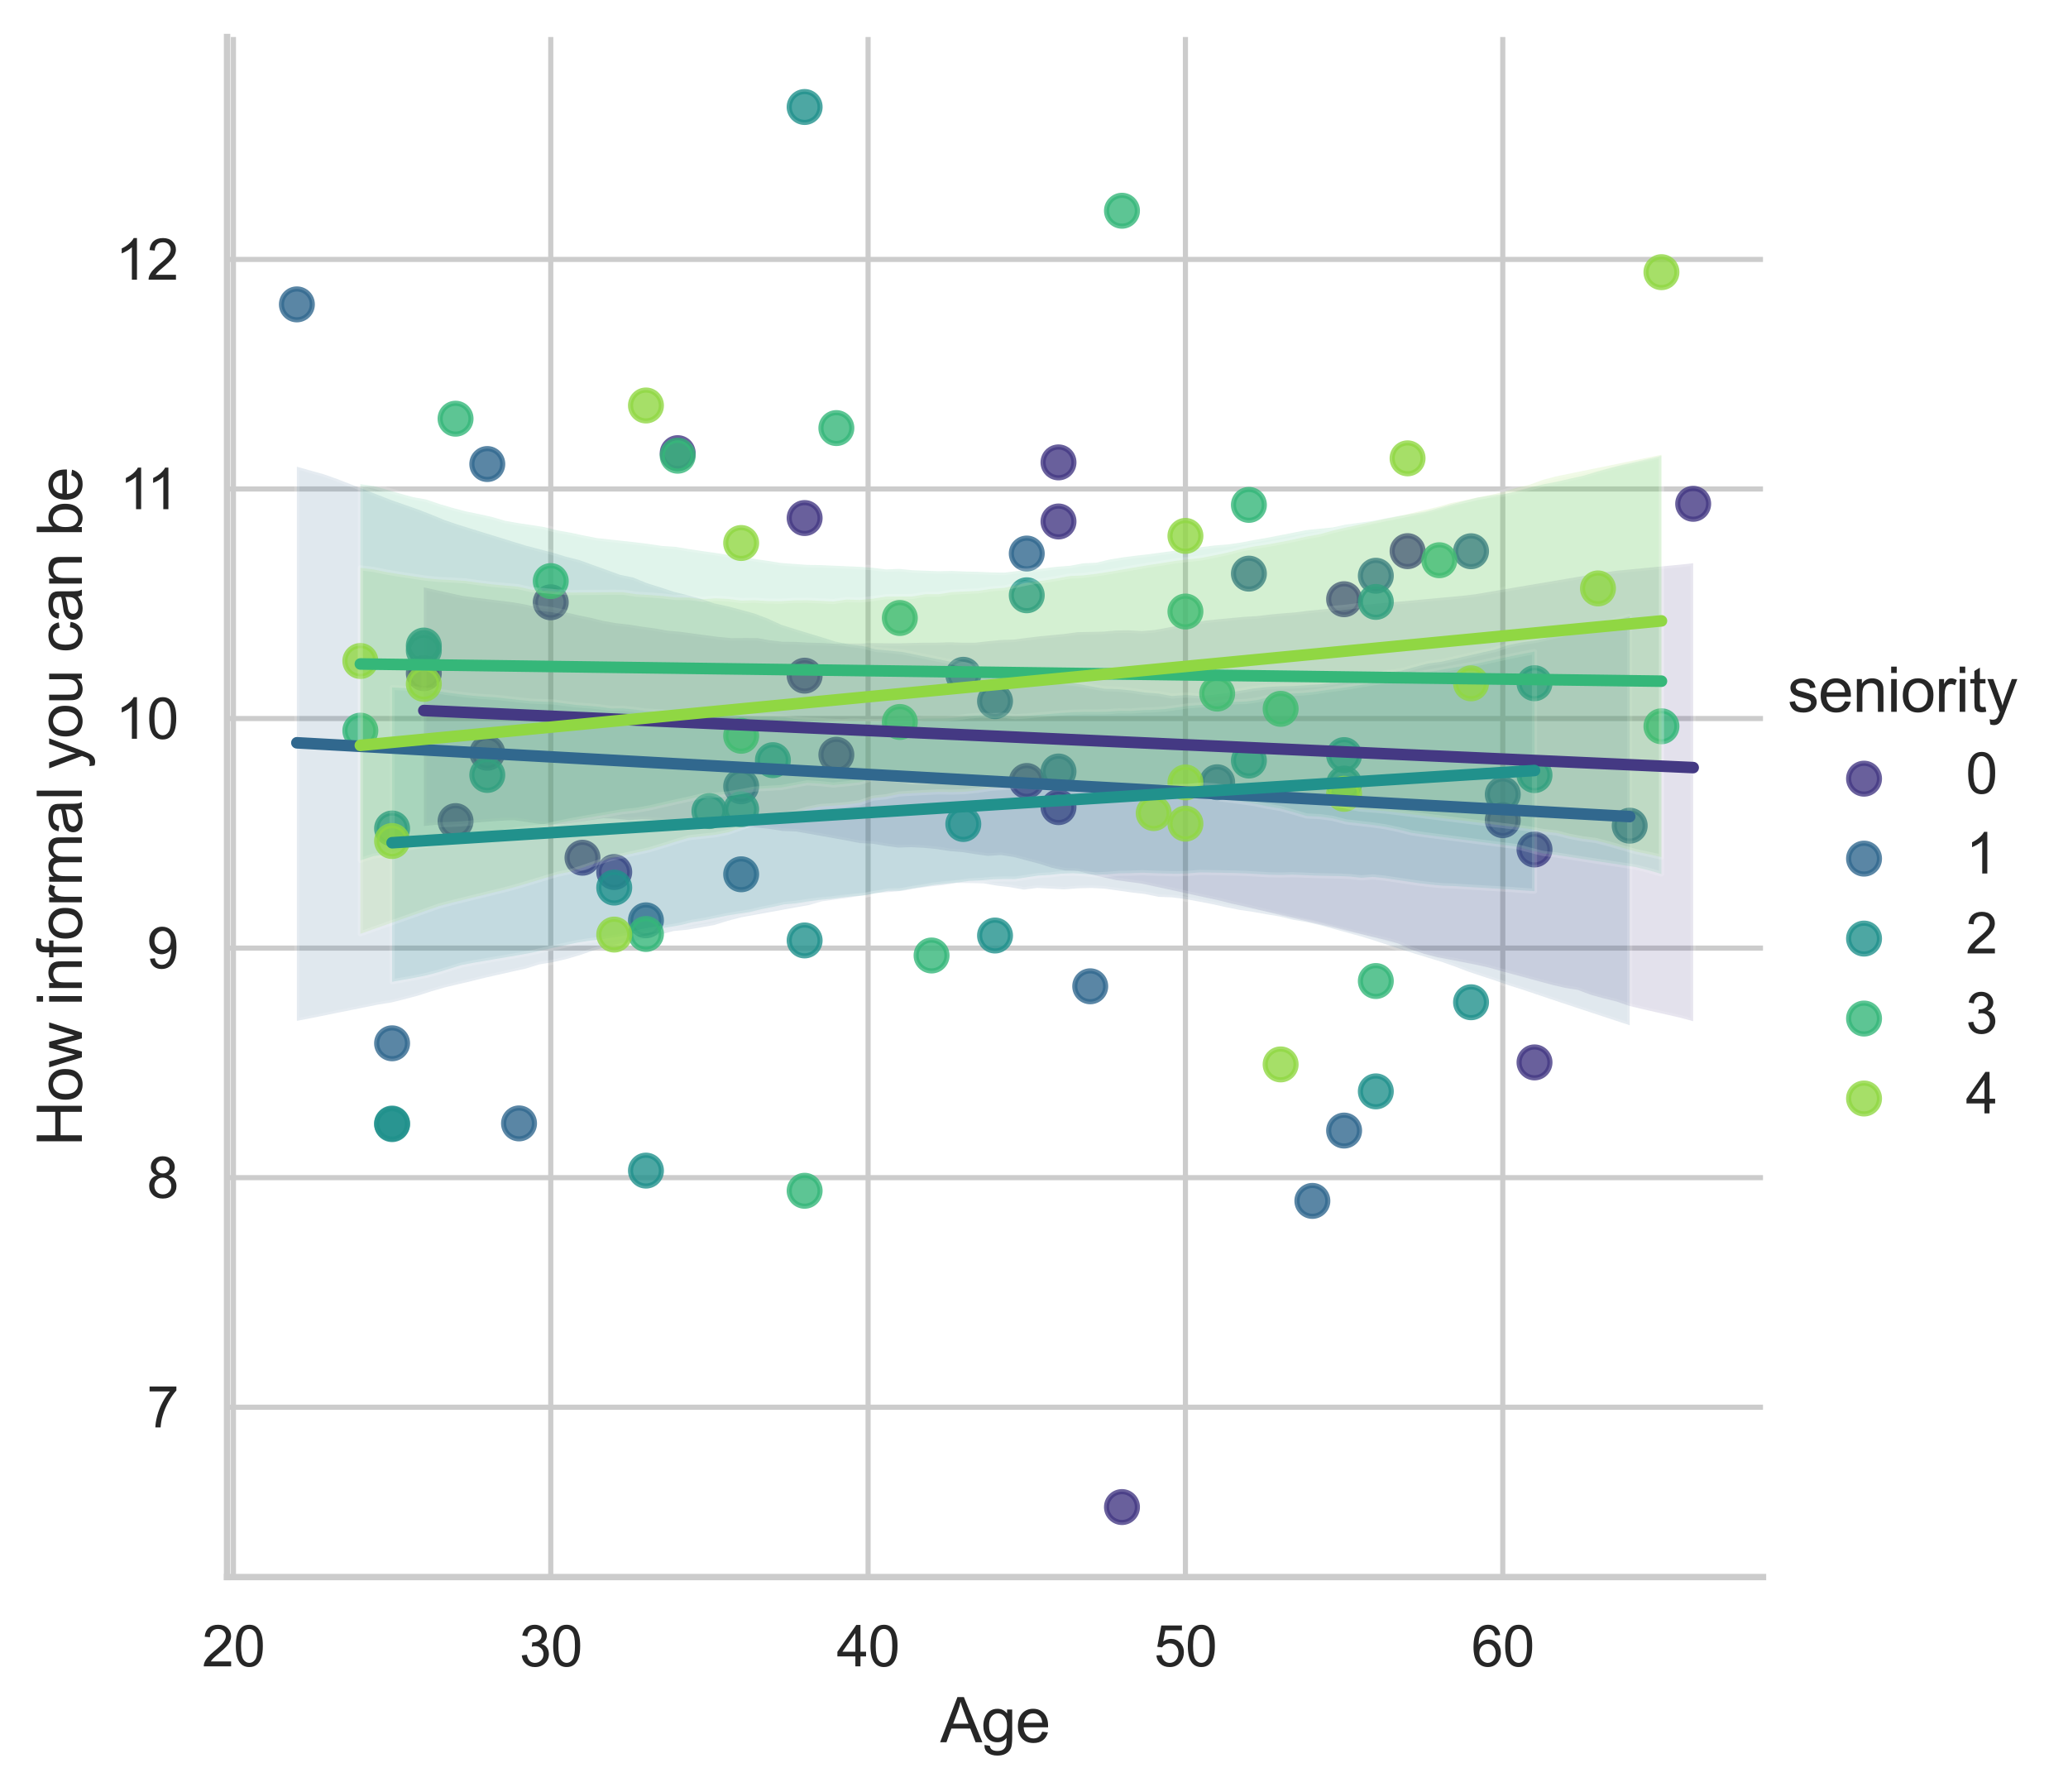 <?xml version="1.0" encoding="utf-8" standalone="no"?>
<!DOCTYPE svg PUBLIC "-//W3C//DTD SVG 1.1//EN"
  "http://www.w3.org/Graphics/SVG/1.1/DTD/svg11.dtd">
<svg xmlns:xlink="http://www.w3.org/1999/xlink" width="402.5pt" height="348.775pt" viewBox="0 0 402.5 348.775" xmlns="http://www.w3.org/2000/svg" version="1.1">
 <defs>
  <style type="text/css">*{stroke-linejoin: round; stroke-linecap: butt}</style>
 </defs>
 <g id="figure_1">
  <g id="patch_1">
   <path d="M 0 348.775 
L 402.5 348.775 
L 402.5 0 
L 0 0 
z
" style="fill: #ffffff"/>
  </g>
  <g id="axes_1">
   <g id="patch_2">
    <path d="M 44.195 306.9 
L 343.135 306.9 
L 343.135 7.2 
L 44.195 7.2 
z
" style="fill: #ffffff"/>
   </g>
   <g id="matplotlib.axis_1">
    <g id="xtick_1">
     <g id="line2d_1">
      <path d="M 45.431 306.9 
L 45.431 7.2 
" clip-path="url(#p4d540114b7)" style="fill: none; stroke: #cccccc; stroke-linecap: round"/>
     </g>
     <g id="text_1">
      <!-- 20 -->
      <g style="fill: #262626" transform="translate(39.314 324.274) scale(0.11 -0.11)">
       <defs>
        <path id="ArialMT-32" d="M 3222 541 
L 3222 0 
L 194 0 
Q 188 203 259 391 
Q 375 700 629 1000 
Q 884 1300 1366 1694 
Q 2113 2306 2375 2664 
Q 2638 3022 2638 3341 
Q 2638 3675 2398 3904 
Q 2159 4134 1775 4134 
Q 1369 4134 1125 3890 
Q 881 3647 878 3216 
L 300 3275 
Q 359 3922 746 4261 
Q 1134 4600 1788 4600 
Q 2447 4600 2831 4234 
Q 3216 3869 3216 3328 
Q 3216 3053 3103 2787 
Q 2991 2522 2730 2228 
Q 2469 1934 1863 1422 
Q 1356 997 1212 845 
Q 1069 694 975 541 
L 3222 541 
z
" transform="scale(0.016)"/>
        <path id="ArialMT-30" d="M 266 2259 
Q 266 3072 433 3567 
Q 600 4063 929 4331 
Q 1259 4600 1759 4600 
Q 2128 4600 2406 4451 
Q 2684 4303 2865 4023 
Q 3047 3744 3150 3342 
Q 3253 2941 3253 2259 
Q 3253 1453 3087 958 
Q 2922 463 2592 192 
Q 2263 -78 1759 -78 
Q 1097 -78 719 397 
Q 266 969 266 2259 
z
M 844 2259 
Q 844 1131 1108 757 
Q 1372 384 1759 384 
Q 2147 384 2411 759 
Q 2675 1134 2675 2259 
Q 2675 3391 2411 3762 
Q 2147 4134 1753 4134 
Q 1366 4134 1134 3806 
Q 844 3388 844 2259 
z
" transform="scale(0.016)"/>
       </defs>
       <use xlink:href="#ArialMT-32"/>
       <use xlink:href="#ArialMT-30" x="55.615"/>
      </g>
     </g>
    </g>
    <g id="xtick_2">
     <g id="line2d_2">
      <path d="M 107.195 306.9 
L 107.195 7.2 
" clip-path="url(#p4d540114b7)" style="fill: none; stroke: #cccccc; stroke-linecap: round"/>
     </g>
     <g id="text_2">
      <!-- 30 -->
      <g style="fill: #262626" transform="translate(101.078 324.274) scale(0.11 -0.11)">
       <defs>
        <path id="ArialMT-33" d="M 269 1209 
L 831 1284 
Q 928 806 1161 595 
Q 1394 384 1728 384 
Q 2125 384 2398 659 
Q 2672 934 2672 1341 
Q 2672 1728 2419 1979 
Q 2166 2231 1775 2231 
Q 1616 2231 1378 2169 
L 1441 2663 
Q 1497 2656 1531 2656 
Q 1891 2656 2178 2843 
Q 2466 3031 2466 3422 
Q 2466 3731 2256 3934 
Q 2047 4138 1716 4138 
Q 1388 4138 1169 3931 
Q 950 3725 888 3313 
L 325 3413 
Q 428 3978 793 4289 
Q 1159 4600 1703 4600 
Q 2078 4600 2393 4439 
Q 2709 4278 2876 4000 
Q 3044 3722 3044 3409 
Q 3044 3113 2884 2869 
Q 2725 2625 2413 2481 
Q 2819 2388 3044 2092 
Q 3269 1797 3269 1353 
Q 3269 753 2831 336 
Q 2394 -81 1725 -81 
Q 1122 -81 723 278 
Q 325 638 269 1209 
z
" transform="scale(0.016)"/>
       </defs>
       <use xlink:href="#ArialMT-33"/>
       <use xlink:href="#ArialMT-30" x="55.615"/>
      </g>
     </g>
    </g>
    <g id="xtick_3">
     <g id="line2d_3">
      <path d="M 168.959 306.9 
L 168.959 7.2 
" clip-path="url(#p4d540114b7)" style="fill: none; stroke: #cccccc; stroke-linecap: round"/>
     </g>
     <g id="text_3">
      <!-- 40 -->
      <g style="fill: #262626" transform="translate(162.842 324.274) scale(0.11 -0.11)">
       <defs>
        <path id="ArialMT-34" d="M 2069 0 
L 2069 1097 
L 81 1097 
L 81 1613 
L 2172 4581 
L 2631 4581 
L 2631 1613 
L 3250 1613 
L 3250 1097 
L 2631 1097 
L 2631 0 
L 2069 0 
z
M 2069 1613 
L 2069 3678 
L 634 1613 
L 2069 1613 
z
" transform="scale(0.016)"/>
       </defs>
       <use xlink:href="#ArialMT-34"/>
       <use xlink:href="#ArialMT-30" x="55.615"/>
      </g>
     </g>
    </g>
    <g id="xtick_4">
     <g id="line2d_4">
      <path d="M 230.724 306.9 
L 230.724 7.2 
" clip-path="url(#p4d540114b7)" style="fill: none; stroke: #cccccc; stroke-linecap: round"/>
     </g>
     <g id="text_4">
      <!-- 50 -->
      <g style="fill: #262626" transform="translate(224.607 324.274) scale(0.11 -0.11)">
       <defs>
        <path id="ArialMT-35" d="M 266 1200 
L 856 1250 
Q 922 819 1161 601 
Q 1400 384 1738 384 
Q 2144 384 2425 690 
Q 2706 997 2706 1503 
Q 2706 1984 2436 2262 
Q 2166 2541 1728 2541 
Q 1456 2541 1237 2417 
Q 1019 2294 894 2097 
L 366 2166 
L 809 4519 
L 3088 4519 
L 3088 3981 
L 1259 3981 
L 1013 2750 
Q 1425 3038 1878 3038 
Q 2478 3038 2890 2622 
Q 3303 2206 3303 1553 
Q 3303 931 2941 478 
Q 2500 -78 1738 -78 
Q 1113 -78 717 272 
Q 322 622 266 1200 
z
" transform="scale(0.016)"/>
       </defs>
       <use xlink:href="#ArialMT-35"/>
       <use xlink:href="#ArialMT-30" x="55.615"/>
      </g>
     </g>
    </g>
    <g id="xtick_5">
     <g id="line2d_5">
      <path d="M 292.488 306.9 
L 292.488 7.2 
" clip-path="url(#p4d540114b7)" style="fill: none; stroke: #cccccc; stroke-linecap: round"/>
     </g>
     <g id="text_5">
      <!-- 60 -->
      <g style="fill: #262626" transform="translate(286.371 324.274) scale(0.11 -0.11)">
       <defs>
        <path id="ArialMT-36" d="M 3184 3459 
L 2625 3416 
Q 2550 3747 2413 3897 
Q 2184 4138 1850 4138 
Q 1581 4138 1378 3988 
Q 1113 3794 959 3422 
Q 806 3050 800 2363 
Q 1003 2672 1297 2822 
Q 1591 2972 1913 2972 
Q 2475 2972 2870 2558 
Q 3266 2144 3266 1488 
Q 3266 1056 3080 686 
Q 2894 316 2569 119 
Q 2244 -78 1831 -78 
Q 1128 -78 684 439 
Q 241 956 241 2144 
Q 241 3472 731 4075 
Q 1159 4600 1884 4600 
Q 2425 4600 2770 4297 
Q 3116 3994 3184 3459 
z
M 888 1484 
Q 888 1194 1011 928 
Q 1134 663 1356 523 
Q 1578 384 1822 384 
Q 2178 384 2434 671 
Q 2691 959 2691 1453 
Q 2691 1928 2437 2201 
Q 2184 2475 1800 2475 
Q 1419 2475 1153 2201 
Q 888 1928 888 1484 
z
" transform="scale(0.016)"/>
       </defs>
       <use xlink:href="#ArialMT-36"/>
       <use xlink:href="#ArialMT-30" x="55.615"/>
      </g>
     </g>
    </g>
    <g id="text_6">
     <!-- Age -->
     <g style="fill: #262626" transform="translate(182.99 339.049) scale(0.12 -0.12)">
      <defs>
       <path id="ArialMT-41" d="M -9 0 
L 1750 4581 
L 2403 4581 
L 4278 0 
L 3588 0 
L 3053 1388 
L 1138 1388 
L 634 0 
L -9 0 
z
M 1313 1881 
L 2866 1881 
L 2388 3150 
Q 2169 3728 2063 4100 
Q 1975 3659 1816 3225 
L 1313 1881 
z
" transform="scale(0.016)"/>
       <path id="ArialMT-67" d="M 319 -275 
L 866 -356 
Q 900 -609 1056 -725 
Q 1266 -881 1628 -881 
Q 2019 -881 2231 -725 
Q 2444 -569 2519 -288 
Q 2563 -116 2559 434 
Q 2191 0 1641 0 
Q 956 0 581 494 
Q 206 988 206 1678 
Q 206 2153 378 2554 
Q 550 2956 876 3175 
Q 1203 3394 1644 3394 
Q 2231 3394 2613 2919 
L 2613 3319 
L 3131 3319 
L 3131 450 
Q 3131 -325 2973 -648 
Q 2816 -972 2473 -1159 
Q 2131 -1347 1631 -1347 
Q 1038 -1347 672 -1080 
Q 306 -813 319 -275 
z
M 784 1719 
Q 784 1066 1043 766 
Q 1303 466 1694 466 
Q 2081 466 2343 764 
Q 2606 1063 2606 1700 
Q 2606 2309 2336 2618 
Q 2066 2928 1684 2928 
Q 1309 2928 1046 2623 
Q 784 2319 784 1719 
z
" transform="scale(0.016)"/>
       <path id="ArialMT-65" d="M 2694 1069 
L 3275 997 
Q 3138 488 2766 206 
Q 2394 -75 1816 -75 
Q 1088 -75 661 373 
Q 234 822 234 1631 
Q 234 2469 665 2931 
Q 1097 3394 1784 3394 
Q 2450 3394 2872 2941 
Q 3294 2488 3294 1666 
Q 3294 1616 3291 1516 
L 816 1516 
Q 847 969 1125 678 
Q 1403 388 1819 388 
Q 2128 388 2347 550 
Q 2566 713 2694 1069 
z
M 847 1978 
L 2700 1978 
Q 2663 2397 2488 2606 
Q 2219 2931 1791 2931 
Q 1403 2931 1139 2672 
Q 875 2413 847 1978 
z
" transform="scale(0.016)"/>
      </defs>
      <use xlink:href="#ArialMT-41"/>
      <use xlink:href="#ArialMT-67" x="66.699"/>
      <use xlink:href="#ArialMT-65" x="122.314"/>
     </g>
    </g>
   </g>
   <g id="matplotlib.axis_2">
    <g id="ytick_1">
     <g id="line2d_6">
      <path d="M 44.195 273.841 
L 343.135 273.841 
" clip-path="url(#p4d540114b7)" style="fill: none; stroke: #cccccc; stroke-linecap: round"/>
     </g>
     <g id="text_7">
      <!-- 7 -->
      <g style="fill: #262626" transform="translate(28.578 277.778) scale(0.11 -0.11)">
       <defs>
        <path id="ArialMT-37" d="M 303 3981 
L 303 4522 
L 3269 4522 
L 3269 4084 
Q 2831 3619 2401 2847 
Q 1972 2075 1738 1259 
Q 1569 684 1522 0 
L 944 0 
Q 953 541 1156 1306 
Q 1359 2072 1739 2783 
Q 2119 3494 2547 3981 
L 303 3981 
z
" transform="scale(0.016)"/>
       </defs>
       <use xlink:href="#ArialMT-37"/>
      </g>
     </g>
    </g>
    <g id="ytick_2">
     <g id="line2d_7">
      <path d="M 44.195 229.17 
L 343.135 229.17 
" clip-path="url(#p4d540114b7)" style="fill: none; stroke: #cccccc; stroke-linecap: round"/>
     </g>
     <g id="text_8">
      <!-- 8 -->
      <g style="fill: #262626" transform="translate(28.578 233.107) scale(0.11 -0.11)">
       <defs>
        <path id="ArialMT-38" d="M 1131 2484 
Q 781 2613 612 2850 
Q 444 3088 444 3419 
Q 444 3919 803 4259 
Q 1163 4600 1759 4600 
Q 2359 4600 2725 4251 
Q 3091 3903 3091 3403 
Q 3091 3084 2923 2848 
Q 2756 2613 2416 2484 
Q 2838 2347 3058 2040 
Q 3278 1734 3278 1309 
Q 3278 722 2862 322 
Q 2447 -78 1769 -78 
Q 1091 -78 675 323 
Q 259 725 259 1325 
Q 259 1772 486 2073 
Q 713 2375 1131 2484 
z
M 1019 3438 
Q 1019 3113 1228 2906 
Q 1438 2700 1772 2700 
Q 2097 2700 2305 2904 
Q 2513 3109 2513 3406 
Q 2513 3716 2298 3927 
Q 2084 4138 1766 4138 
Q 1444 4138 1231 3931 
Q 1019 3725 1019 3438 
z
M 838 1322 
Q 838 1081 952 856 
Q 1066 631 1291 507 
Q 1516 384 1775 384 
Q 2178 384 2440 643 
Q 2703 903 2703 1303 
Q 2703 1709 2433 1975 
Q 2163 2241 1756 2241 
Q 1359 2241 1098 1978 
Q 838 1716 838 1322 
z
" transform="scale(0.016)"/>
       </defs>
       <use xlink:href="#ArialMT-38"/>
      </g>
     </g>
    </g>
    <g id="ytick_3">
     <g id="line2d_8">
      <path d="M 44.195 184.5 
L 343.135 184.5 
" clip-path="url(#p4d540114b7)" style="fill: none; stroke: #cccccc; stroke-linecap: round"/>
     </g>
     <g id="text_9">
      <!-- 9 -->
      <g style="fill: #262626" transform="translate(28.578 188.436) scale(0.11 -0.11)">
       <defs>
        <path id="ArialMT-39" d="M 350 1059 
L 891 1109 
Q 959 728 1153 556 
Q 1347 384 1650 384 
Q 1909 384 2104 503 
Q 2300 622 2425 820 
Q 2550 1019 2634 1356 
Q 2719 1694 2719 2044 
Q 2719 2081 2716 2156 
Q 2547 1888 2255 1720 
Q 1963 1553 1622 1553 
Q 1053 1553 659 1965 
Q 266 2378 266 3053 
Q 266 3750 677 4175 
Q 1088 4600 1706 4600 
Q 2153 4600 2523 4359 
Q 2894 4119 3086 3673 
Q 3278 3228 3278 2384 
Q 3278 1506 3087 986 
Q 2897 466 2520 194 
Q 2144 -78 1638 -78 
Q 1100 -78 759 220 
Q 419 519 350 1059 
z
M 2653 3081 
Q 2653 3566 2395 3850 
Q 2138 4134 1775 4134 
Q 1400 4134 1122 3828 
Q 844 3522 844 3034 
Q 844 2597 1108 2323 
Q 1372 2050 1759 2050 
Q 2150 2050 2401 2323 
Q 2653 2597 2653 3081 
z
" transform="scale(0.016)"/>
       </defs>
       <use xlink:href="#ArialMT-39"/>
      </g>
     </g>
    </g>
    <g id="ytick_4">
     <g id="line2d_9">
      <path d="M 44.195 139.829 
L 343.135 139.829 
" clip-path="url(#p4d540114b7)" style="fill: none; stroke: #cccccc; stroke-linecap: round"/>
     </g>
     <g id="text_10">
      <!-- 10 -->
      <g style="fill: #262626" transform="translate(22.461 143.766) scale(0.11 -0.11)">
       <defs>
        <path id="ArialMT-31" d="M 2384 0 
L 1822 0 
L 1822 3584 
Q 1619 3391 1289 3197 
Q 959 3003 697 2906 
L 697 3450 
Q 1169 3672 1522 3987 
Q 1875 4303 2022 4600 
L 2384 4600 
L 2384 0 
z
" transform="scale(0.016)"/>
       </defs>
       <use xlink:href="#ArialMT-31"/>
       <use xlink:href="#ArialMT-30" x="55.615"/>
      </g>
     </g>
    </g>
    <g id="ytick_5">
     <g id="line2d_10">
      <path d="M 44.195 95.158 
L 343.135 95.158 
" clip-path="url(#p4d540114b7)" style="fill: none; stroke: #cccccc; stroke-linecap: round"/>
     </g>
     <g id="text_11">
      <!-- 11 -->
      <g style="fill: #262626" transform="translate(23.273 99.095) scale(0.11 -0.11)">
       <use xlink:href="#ArialMT-31"/>
       <use xlink:href="#ArialMT-31" x="48.24"/>
      </g>
     </g>
    </g>
    <g id="ytick_6">
     <g id="line2d_11">
      <path d="M 44.195 50.487 
L 343.135 50.487 
" clip-path="url(#p4d540114b7)" style="fill: none; stroke: #cccccc; stroke-linecap: round"/>
     </g>
     <g id="text_12">
      <!-- 12 -->
      <g style="fill: #262626" transform="translate(22.461 54.424) scale(0.11 -0.11)">
       <use xlink:href="#ArialMT-31"/>
       <use xlink:href="#ArialMT-32" x="55.615"/>
      </g>
     </g>
    </g>
    <g id="text_13">
     <!-- How informal you can be -->
     <g style="fill: #262626" transform="translate(15.936 223.078) rotate(-90) scale(0.12 -0.12)">
      <defs>
       <path id="ArialMT-48" d="M 513 0 
L 513 4581 
L 1119 4581 
L 1119 2700 
L 3500 2700 
L 3500 4581 
L 4106 4581 
L 4106 0 
L 3500 0 
L 3500 2159 
L 1119 2159 
L 1119 0 
L 513 0 
z
" transform="scale(0.016)"/>
       <path id="ArialMT-6f" d="M 213 1659 
Q 213 2581 725 3025 
Q 1153 3394 1769 3394 
Q 2453 3394 2887 2945 
Q 3322 2497 3322 1706 
Q 3322 1066 3130 698 
Q 2938 331 2570 128 
Q 2203 -75 1769 -75 
Q 1072 -75 642 372 
Q 213 819 213 1659 
z
M 791 1659 
Q 791 1022 1069 705 
Q 1347 388 1769 388 
Q 2188 388 2466 706 
Q 2744 1025 2744 1678 
Q 2744 2294 2464 2611 
Q 2184 2928 1769 2928 
Q 1347 2928 1069 2612 
Q 791 2297 791 1659 
z
" transform="scale(0.016)"/>
       <path id="ArialMT-77" d="M 1034 0 
L 19 3319 
L 600 3319 
L 1128 1403 
L 1325 691 
Q 1338 744 1497 1375 
L 2025 3319 
L 2603 3319 
L 3100 1394 
L 3266 759 
L 3456 1400 
L 4025 3319 
L 4572 3319 
L 3534 0 
L 2950 0 
L 2422 1988 
L 2294 2553 
L 1622 0 
L 1034 0 
z
" transform="scale(0.016)"/>
       <path id="ArialMT-20" transform="scale(0.016)"/>
       <path id="ArialMT-69" d="M 425 3934 
L 425 4581 
L 988 4581 
L 988 3934 
L 425 3934 
z
M 425 0 
L 425 3319 
L 988 3319 
L 988 0 
L 425 0 
z
" transform="scale(0.016)"/>
       <path id="ArialMT-6e" d="M 422 0 
L 422 3319 
L 928 3319 
L 928 2847 
Q 1294 3394 1984 3394 
Q 2284 3394 2536 3286 
Q 2788 3178 2913 3003 
Q 3038 2828 3088 2588 
Q 3119 2431 3119 2041 
L 3119 0 
L 2556 0 
L 2556 2019 
Q 2556 2363 2490 2533 
Q 2425 2703 2258 2804 
Q 2091 2906 1866 2906 
Q 1506 2906 1245 2678 
Q 984 2450 984 1813 
L 984 0 
L 422 0 
z
" transform="scale(0.016)"/>
       <path id="ArialMT-66" d="M 556 0 
L 556 2881 
L 59 2881 
L 59 3319 
L 556 3319 
L 556 3672 
Q 556 4006 616 4169 
Q 697 4388 901 4523 
Q 1106 4659 1475 4659 
Q 1713 4659 2000 4603 
L 1916 4113 
Q 1741 4144 1584 4144 
Q 1328 4144 1222 4034 
Q 1116 3925 1116 3625 
L 1116 3319 
L 1763 3319 
L 1763 2881 
L 1116 2881 
L 1116 0 
L 556 0 
z
" transform="scale(0.016)"/>
       <path id="ArialMT-72" d="M 416 0 
L 416 3319 
L 922 3319 
L 922 2816 
Q 1116 3169 1280 3281 
Q 1444 3394 1641 3394 
Q 1925 3394 2219 3213 
L 2025 2691 
Q 1819 2813 1613 2813 
Q 1428 2813 1281 2702 
Q 1134 2591 1072 2394 
Q 978 2094 978 1738 
L 978 0 
L 416 0 
z
" transform="scale(0.016)"/>
       <path id="ArialMT-6d" d="M 422 0 
L 422 3319 
L 925 3319 
L 925 2853 
Q 1081 3097 1340 3245 
Q 1600 3394 1931 3394 
Q 2300 3394 2536 3241 
Q 2772 3088 2869 2813 
Q 3263 3394 3894 3394 
Q 4388 3394 4653 3120 
Q 4919 2847 4919 2278 
L 4919 0 
L 4359 0 
L 4359 2091 
Q 4359 2428 4304 2576 
Q 4250 2725 4106 2815 
Q 3963 2906 3769 2906 
Q 3419 2906 3187 2673 
Q 2956 2441 2956 1928 
L 2956 0 
L 2394 0 
L 2394 2156 
Q 2394 2531 2256 2718 
Q 2119 2906 1806 2906 
Q 1569 2906 1367 2781 
Q 1166 2656 1075 2415 
Q 984 2175 984 1722 
L 984 0 
L 422 0 
z
" transform="scale(0.016)"/>
       <path id="ArialMT-61" d="M 2588 409 
Q 2275 144 1986 34 
Q 1697 -75 1366 -75 
Q 819 -75 525 192 
Q 231 459 231 875 
Q 231 1119 342 1320 
Q 453 1522 633 1644 
Q 813 1766 1038 1828 
Q 1203 1872 1538 1913 
Q 2219 1994 2541 2106 
Q 2544 2222 2544 2253 
Q 2544 2597 2384 2738 
Q 2169 2928 1744 2928 
Q 1347 2928 1158 2789 
Q 969 2650 878 2297 
L 328 2372 
Q 403 2725 575 2942 
Q 747 3159 1072 3276 
Q 1397 3394 1825 3394 
Q 2250 3394 2515 3294 
Q 2781 3194 2906 3042 
Q 3031 2891 3081 2659 
Q 3109 2516 3109 2141 
L 3109 1391 
Q 3109 606 3145 398 
Q 3181 191 3288 0 
L 2700 0 
Q 2613 175 2588 409 
z
M 2541 1666 
Q 2234 1541 1622 1453 
Q 1275 1403 1131 1340 
Q 988 1278 909 1158 
Q 831 1038 831 891 
Q 831 666 1001 516 
Q 1172 366 1500 366 
Q 1825 366 2078 508 
Q 2331 650 2450 897 
Q 2541 1088 2541 1459 
L 2541 1666 
z
" transform="scale(0.016)"/>
       <path id="ArialMT-6c" d="M 409 0 
L 409 4581 
L 972 4581 
L 972 0 
L 409 0 
z
" transform="scale(0.016)"/>
       <path id="ArialMT-79" d="M 397 -1278 
L 334 -750 
Q 519 -800 656 -800 
Q 844 -800 956 -737 
Q 1069 -675 1141 -563 
Q 1194 -478 1313 -144 
Q 1328 -97 1363 -6 
L 103 3319 
L 709 3319 
L 1400 1397 
Q 1534 1031 1641 628 
Q 1738 1016 1872 1384 
L 2581 3319 
L 3144 3319 
L 1881 -56 
Q 1678 -603 1566 -809 
Q 1416 -1088 1222 -1217 
Q 1028 -1347 759 -1347 
Q 597 -1347 397 -1278 
z
" transform="scale(0.016)"/>
       <path id="ArialMT-75" d="M 2597 0 
L 2597 488 
Q 2209 -75 1544 -75 
Q 1250 -75 995 37 
Q 741 150 617 320 
Q 494 491 444 738 
Q 409 903 409 1263 
L 409 3319 
L 972 3319 
L 972 1478 
Q 972 1038 1006 884 
Q 1059 663 1231 536 
Q 1403 409 1656 409 
Q 1909 409 2131 539 
Q 2353 669 2445 892 
Q 2538 1116 2538 1541 
L 2538 3319 
L 3100 3319 
L 3100 0 
L 2597 0 
z
" transform="scale(0.016)"/>
       <path id="ArialMT-63" d="M 2588 1216 
L 3141 1144 
Q 3050 572 2676 248 
Q 2303 -75 1759 -75 
Q 1078 -75 664 370 
Q 250 816 250 1647 
Q 250 2184 428 2587 
Q 606 2991 970 3192 
Q 1334 3394 1763 3394 
Q 2303 3394 2647 3120 
Q 2991 2847 3088 2344 
L 2541 2259 
Q 2463 2594 2264 2762 
Q 2066 2931 1784 2931 
Q 1359 2931 1093 2626 
Q 828 2322 828 1663 
Q 828 994 1084 691 
Q 1341 388 1753 388 
Q 2084 388 2306 591 
Q 2528 794 2588 1216 
z
" transform="scale(0.016)"/>
       <path id="ArialMT-62" d="M 941 0 
L 419 0 
L 419 4581 
L 981 4581 
L 981 2947 
Q 1338 3394 1891 3394 
Q 2197 3394 2470 3270 
Q 2744 3147 2920 2923 
Q 3097 2700 3197 2384 
Q 3297 2069 3297 1709 
Q 3297 856 2875 390 
Q 2453 -75 1863 -75 
Q 1275 -75 941 416 
L 941 0 
z
M 934 1684 
Q 934 1088 1097 822 
Q 1363 388 1816 388 
Q 2184 388 2453 708 
Q 2722 1028 2722 1663 
Q 2722 2313 2464 2622 
Q 2206 2931 1841 2931 
Q 1472 2931 1203 2611 
Q 934 2291 934 1684 
z
" transform="scale(0.016)"/>
      </defs>
      <use xlink:href="#ArialMT-48"/>
      <use xlink:href="#ArialMT-6f" x="72.217"/>
      <use xlink:href="#ArialMT-77" x="127.832"/>
      <use xlink:href="#ArialMT-20" x="200.049"/>
      <use xlink:href="#ArialMT-69" x="227.832"/>
      <use xlink:href="#ArialMT-6e" x="250.049"/>
      <use xlink:href="#ArialMT-66" x="305.664"/>
      <use xlink:href="#ArialMT-6f" x="333.447"/>
      <use xlink:href="#ArialMT-72" x="389.062"/>
      <use xlink:href="#ArialMT-6d" x="422.363"/>
      <use xlink:href="#ArialMT-61" x="505.664"/>
      <use xlink:href="#ArialMT-6c" x="561.279"/>
      <use xlink:href="#ArialMT-20" x="583.496"/>
      <use xlink:href="#ArialMT-79" x="611.279"/>
      <use xlink:href="#ArialMT-6f" x="661.279"/>
      <use xlink:href="#ArialMT-75" x="716.895"/>
      <use xlink:href="#ArialMT-20" x="772.51"/>
      <use xlink:href="#ArialMT-63" x="800.293"/>
      <use xlink:href="#ArialMT-61" x="850.293"/>
      <use xlink:href="#ArialMT-6e" x="905.908"/>
      <use xlink:href="#ArialMT-20" x="961.523"/>
      <use xlink:href="#ArialMT-62" x="989.307"/>
      <use xlink:href="#ArialMT-65" x="1044.922"/>
     </g>
    </g>
   </g>
   <g id="PathCollection_1">
    <defs>
     <path id="m4aa0971f80" d="M 0 3 
C 0.796 3 1.559 2.684 2.121 2.121 
C 2.684 1.559 3 0.796 3 0 
C 3 -0.796 2.684 -1.559 2.121 -2.121 
C 1.559 -2.684 0.796 -3 0 -3 
C -0.796 -3 -1.559 -2.684 -2.121 -2.121 
C -2.684 -1.559 -3 -0.796 -3 0 
C -3 0.796 -2.684 1.559 -2.121 2.121 
C -1.559 2.684 -0.796 3 0 3 
z
" style="stroke: #443983; stroke-opacity: 0.8"/>
    </defs>
    <g clip-path="url(#p4d540114b7)">
     <use xlink:href="#m4aa0971f80" x="329.547" y="98.042" style="fill: #443983; fill-opacity: 0.8; stroke: #443983; stroke-opacity: 0.8"/>
     <use xlink:href="#m4aa0971f80" x="82.489" y="131.005" style="fill: #443983; fill-opacity: 0.8; stroke: #443983; stroke-opacity: 0.8"/>
     <use xlink:href="#m4aa0971f80" x="298.665" y="206.745" style="fill: #443983; fill-opacity: 0.8; stroke: #443983; stroke-opacity: 0.8"/>
     <use xlink:href="#m4aa0971f80" x="88.666" y="159.786" style="fill: #443983; fill-opacity: 0.8; stroke: #443983; stroke-opacity: 0.8"/>
     <use xlink:href="#m4aa0971f80" x="273.959" y="107.255" style="fill: #443983; fill-opacity: 0.8; stroke: #443983; stroke-opacity: 0.8"/>
     <use xlink:href="#m4aa0971f80" x="119.548" y="169.705" style="fill: #443983; fill-opacity: 0.8; stroke: #443983; stroke-opacity: 0.8"/>
     <use xlink:href="#m4aa0971f80" x="131.901" y="88.182" style="fill: #443983; fill-opacity: 0.8; stroke: #443983; stroke-opacity: 0.8"/>
     <use xlink:href="#m4aa0971f80" x="113.371" y="166.915" style="fill: #443983; fill-opacity: 0.8; stroke: #443983; stroke-opacity: 0.8"/>
     <use xlink:href="#m4aa0971f80" x="199.842" y="151.979" style="fill: #443983; fill-opacity: 0.8; stroke: #443983; stroke-opacity: 0.8"/>
     <use xlink:href="#m4aa0971f80" x="94.842" y="146.491" style="fill: #443983; fill-opacity: 0.8; stroke: #443983; stroke-opacity: 0.8"/>
     <use xlink:href="#m4aa0971f80" x="292.488" y="159.603" style="fill: #443983; fill-opacity: 0.8; stroke: #443983; stroke-opacity: 0.8"/>
     <use xlink:href="#m4aa0971f80" x="206.018" y="101.483" style="fill: #443983; fill-opacity: 0.8; stroke: #443983; stroke-opacity: 0.8"/>
     <use xlink:href="#m4aa0971f80" x="206.018" y="89.982" style="fill: #443983; fill-opacity: 0.8; stroke: #443983; stroke-opacity: 0.8"/>
     <use xlink:href="#m4aa0971f80" x="261.606" y="116.609" style="fill: #443983; fill-opacity: 0.8; stroke: #443983; stroke-opacity: 0.8"/>
     <use xlink:href="#m4aa0971f80" x="218.371" y="293.277" style="fill: #443983; fill-opacity: 0.8; stroke: #443983; stroke-opacity: 0.8"/>
     <use xlink:href="#m4aa0971f80" x="107.195" y="117.207" style="fill: #443983; fill-opacity: 0.8; stroke: #443983; stroke-opacity: 0.8"/>
     <use xlink:href="#m4aa0971f80" x="156.607" y="131.486" style="fill: #443983; fill-opacity: 0.8; stroke: #443983; stroke-opacity: 0.8"/>
     <use xlink:href="#m4aa0971f80" x="156.607" y="100.812" style="fill: #443983; fill-opacity: 0.8; stroke: #443983; stroke-opacity: 0.8"/>
     <use xlink:href="#m4aa0971f80" x="206.018" y="157.071" style="fill: #443983; fill-opacity: 0.8; stroke: #443983; stroke-opacity: 0.8"/>
     <use xlink:href="#m4aa0971f80" x="298.665" y="165.312" style="fill: #443983; fill-opacity: 0.8; stroke: #443983; stroke-opacity: 0.8"/>
     <use xlink:href="#m4aa0971f80" x="162.783" y="146.879" style="fill: #443983; fill-opacity: 0.8; stroke: #443983; stroke-opacity: 0.8"/>
    </g>
   </g>
   <g id="PolyCollection_1">
    <defs>
     <path id="mea3968cd4b" d="M 82.489 -234.473 
L 82.489 -188.031 
L 84.985 -188.271 
L 87.48 -188.325 
L 89.976 -188.453 
L 92.471 -188.685 
L 94.967 -188.883 
L 97.462 -189.067 
L 99.958 -189.167 
L 102.453 -188.829 
L 104.949 -188.443 
L 107.445 -188.317 
L 109.94 -188.437 
L 112.436 -188.8 
L 114.931 -189.175 
L 117.427 -189.55 
L 119.922 -189.444 
L 122.418 -189.194 
L 124.913 -189.357 
L 127.409 -189.223 
L 129.904 -188.899 
L 132.4 -188.573 
L 134.895 -188.247 
L 137.391 -188.007 
L 139.886 -188.097 
L 142.382 -188.251 
L 144.878 -187.999 
L 147.373 -187.737 
L 149.869 -187.45 
L 152.364 -187.066 
L 154.86 -186.977 
L 157.355 -186.541 
L 159.851 -186.099 
L 162.346 -185.652 
L 164.842 -185.199 
L 167.337 -184.706 
L 169.833 -184.582 
L 172.328 -184.171 
L 174.824 -183.833 
L 177.319 -183.914 
L 179.815 -183.788 
L 182.31 -183.544 
L 184.806 -183.156 
L 187.302 -182.957 
L 189.797 -182.556 
L 192.293 -182.215 
L 194.788 -182.387 
L 197.284 -182.008 
L 199.779 -181.346 
L 202.275 -180.683 
L 204.77 -179.893 
L 207.266 -179.367 
L 209.761 -179.268 
L 212.257 -178.641 
L 214.752 -178.057 
L 217.248 -177.496 
L 219.743 -177.163 
L 222.239 -176.816 
L 224.735 -176.279 
L 227.23 -175.743 
L 229.726 -175.195 
L 232.221 -174.645 
L 234.717 -174.106 
L 237.212 -173.568 
L 239.708 -172.932 
L 242.203 -172.384 
L 244.699 -171.797 
L 247.194 -171.199 
L 249.69 -170.573 
L 252.185 -170.018 
L 254.681 -169.421 
L 257.176 -168.831 
L 259.672 -168.269 
L 262.168 -167.644 
L 264.663 -167.048 
L 267.159 -166.456 
L 269.654 -165.859 
L 272.15 -165.161 
L 274.645 -164.028 
L 277.141 -163.168 
L 279.636 -162.531 
L 282.132 -162.046 
L 284.627 -161.56 
L 287.123 -161.074 
L 289.618 -160.518 
L 292.114 -159.831 
L 294.609 -159.149 
L 297.105 -158.471 
L 299.6 -157.794 
L 302.096 -157.116 
L 304.592 -156.54 
L 307.087 -156.134 
L 309.583 -155.199 
L 312.078 -154.506 
L 314.574 -153.894 
L 317.069 -153.033 
L 319.565 -152.428 
L 322.06 -151.859 
L 324.556 -151.29 
L 327.051 -150.721 
L 329.547 -150.042 
L 329.547 -239.173 
L 329.547 -239.173 
L 327.051 -238.899 
L 324.556 -238.659 
L 322.06 -238.419 
L 319.565 -238.179 
L 317.069 -237.939 
L 314.574 -237.699 
L 312.078 -237.348 
L 309.583 -236.928 
L 307.087 -236.507 
L 304.592 -236.087 
L 302.096 -235.666 
L 299.6 -235.246 
L 297.105 -234.824 
L 294.609 -234.401 
L 292.114 -233.977 
L 289.618 -233.552 
L 287.123 -233.127 
L 284.627 -232.828 
L 282.132 -232.598 
L 279.636 -232.368 
L 277.141 -232.138 
L 274.645 -231.907 
L 272.15 -231.677 
L 269.654 -231.444 
L 267.159 -231.223 
L 264.663 -230.961 
L 262.168 -230.642 
L 259.672 -230.404 
L 257.176 -230.163 
L 254.681 -229.928 
L 252.185 -229.607 
L 249.69 -229.417 
L 247.194 -229.183 
L 244.699 -228.882 
L 242.203 -228.74 
L 239.708 -228.506 
L 237.212 -228.269 
L 234.717 -228.025 
L 232.221 -227.572 
L 229.726 -227.098 
L 227.23 -226.629 
L 224.735 -226.178 
L 222.239 -225.973 
L 219.743 -226.114 
L 217.248 -226.086 
L 214.752 -225.859 
L 212.257 -225.802 
L 209.761 -225.757 
L 207.266 -225.415 
L 204.77 -225.177 
L 202.275 -224.937 
L 199.779 -224.635 
L 197.284 -224.308 
L 194.788 -224.226 
L 192.293 -223.988 
L 189.797 -223.698 
L 187.302 -223.699 
L 184.806 -223.789 
L 182.31 -223.704 
L 179.815 -223.703 
L 177.319 -223.648 
L 174.824 -223.576 
L 172.328 -223.59 
L 169.833 -223.629 
L 167.337 -223.524 
L 164.842 -223.556 
L 162.346 -223.517 
L 159.851 -223.654 
L 157.355 -223.717 
L 154.86 -223.863 
L 152.364 -223.888 
L 149.869 -224.169 
L 147.373 -224.61 
L 144.878 -224.621 
L 142.382 -224.591 
L 139.886 -224.829 
L 137.391 -225.154 
L 134.895 -225.489 
L 132.4 -225.825 
L 129.904 -226.054 
L 127.409 -226.494 
L 124.913 -226.832 
L 122.418 -227.227 
L 119.922 -227.502 
L 117.427 -227.944 
L 114.931 -228.558 
L 112.436 -229.072 
L 109.94 -229.659 
L 107.445 -230.143 
L 104.949 -230.458 
L 102.453 -231.098 
L 99.958 -231.543 
L 97.462 -231.855 
L 94.967 -232.167 
L 92.471 -232.479 
L 89.976 -232.829 
L 87.48 -233.377 
L 84.985 -233.925 
L 82.489 -234.473 
z
" style="stroke: #ffffff; stroke-opacity: 0.15"/>
    </defs>
    <g clip-path="url(#p4d540114b7)">
     <use xlink:href="#mea3968cd4b" x="0" y="348.775" style="fill: #443983; fill-opacity: 0.15; stroke: #ffffff; stroke-opacity: 0.15"/>
    </g>
   </g>
   <g id="PathCollection_2">
    <defs>
     <path id="m6aea3a9084" d="M 0 3 
C 0.796 3 1.559 2.684 2.121 2.121 
C 2.684 1.559 3 0.796 3 0 
C 3 -0.796 2.684 -1.559 2.121 -2.121 
C 1.559 -2.684 0.796 -3 0 -3 
C -0.796 -3 -1.559 -2.684 -2.121 -2.121 
C -2.684 -1.559 -3 -0.796 -3 0 
C -3 0.796 -2.684 1.559 -2.121 2.121 
C -1.559 2.684 -0.796 3 0 3 
z
" style="stroke: #31688e; stroke-opacity: 0.8"/>
    </defs>
    <g clip-path="url(#p4d540114b7)">
     <use xlink:href="#m6aea3a9084" x="255.43" y="233.698" style="fill: #31688e; fill-opacity: 0.8; stroke: #31688e; stroke-opacity: 0.8"/>
     <use xlink:href="#m6aea3a9084" x="187.489" y="131.316" style="fill: #31688e; fill-opacity: 0.8; stroke: #31688e; stroke-opacity: 0.8"/>
     <use xlink:href="#m6aea3a9084" x="101.019" y="218.618" style="fill: #31688e; fill-opacity: 0.8; stroke: #31688e; stroke-opacity: 0.8"/>
     <use xlink:href="#m6aea3a9084" x="144.254" y="170.14" style="fill: #31688e; fill-opacity: 0.8; stroke: #31688e; stroke-opacity: 0.8"/>
     <use xlink:href="#m6aea3a9084" x="212.194" y="191.935" style="fill: #31688e; fill-opacity: 0.8; stroke: #31688e; stroke-opacity: 0.8"/>
     <use xlink:href="#m6aea3a9084" x="199.842" y="107.721" style="fill: #31688e; fill-opacity: 0.8; stroke: #31688e; stroke-opacity: 0.8"/>
     <use xlink:href="#m6aea3a9084" x="317.194" y="160.679" style="fill: #31688e; fill-opacity: 0.8; stroke: #31688e; stroke-opacity: 0.8"/>
     <use xlink:href="#m6aea3a9084" x="286.312" y="107.273" style="fill: #31688e; fill-opacity: 0.8; stroke: #31688e; stroke-opacity: 0.8"/>
     <use xlink:href="#m6aea3a9084" x="94.842" y="90.303" style="fill: #31688e; fill-opacity: 0.8; stroke: #31688e; stroke-opacity: 0.8"/>
     <use xlink:href="#m6aea3a9084" x="206.018" y="150.133" style="fill: #31688e; fill-opacity: 0.8; stroke: #31688e; stroke-opacity: 0.8"/>
     <use xlink:href="#m6aea3a9084" x="267.782" y="112.041" style="fill: #31688e; fill-opacity: 0.8; stroke: #31688e; stroke-opacity: 0.8"/>
     <use xlink:href="#m6aea3a9084" x="236.9" y="152.227" style="fill: #31688e; fill-opacity: 0.8; stroke: #31688e; stroke-opacity: 0.8"/>
     <use xlink:href="#m6aea3a9084" x="125.724" y="179.096" style="fill: #31688e; fill-opacity: 0.8; stroke: #31688e; stroke-opacity: 0.8"/>
     <use xlink:href="#m6aea3a9084" x="261.606" y="220.01" style="fill: #31688e; fill-opacity: 0.8; stroke: #31688e; stroke-opacity: 0.8"/>
     <use xlink:href="#m6aea3a9084" x="144.254" y="153.016" style="fill: #31688e; fill-opacity: 0.8; stroke: #31688e; stroke-opacity: 0.8"/>
     <use xlink:href="#m6aea3a9084" x="57.783" y="59.234" style="fill: #31688e; fill-opacity: 0.8; stroke: #31688e; stroke-opacity: 0.8"/>
     <use xlink:href="#m6aea3a9084" x="76.313" y="203.028" style="fill: #31688e; fill-opacity: 0.8; stroke: #31688e; stroke-opacity: 0.8"/>
     <use xlink:href="#m6aea3a9084" x="243.077" y="111.631" style="fill: #31688e; fill-opacity: 0.8; stroke: #31688e; stroke-opacity: 0.8"/>
     <use xlink:href="#m6aea3a9084" x="292.488" y="154.577" style="fill: #31688e; fill-opacity: 0.8; stroke: #31688e; stroke-opacity: 0.8"/>
     <use xlink:href="#m6aea3a9084" x="193.665" y="136.447" style="fill: #31688e; fill-opacity: 0.8; stroke: #31688e; stroke-opacity: 0.8"/>
    </g>
   </g>
   <g id="PolyCollection_2">
    <defs>
     <path id="m0b3d1fa3b0" d="M 57.783 -257.947 
L 57.783 -150.116 
L 60.404 -150.611 
L 63.024 -151.14 
L 65.644 -151.682 
L 68.265 -152.203 
L 70.885 -152.731 
L 73.505 -153.261 
L 76.126 -153.684 
L 78.746 -154.329 
L 81.366 -155.03 
L 83.987 -155.87 
L 86.607 -156.633 
L 89.227 -157.254 
L 91.847 -157.868 
L 94.468 -158.522 
L 97.088 -159.11 
L 99.708 -159.707 
L 102.329 -160.281 
L 104.949 -161.096 
L 107.569 -161.528 
L 110.19 -162.124 
L 112.81 -162.892 
L 115.43 -163.795 
L 118.051 -164.55 
L 120.671 -165.204 
L 123.291 -165.618 
L 125.911 -166.238 
L 128.532 -166.931 
L 131.152 -167.605 
L 133.772 -167.847 
L 136.393 -168.3 
L 139.013 -168.762 
L 141.633 -169.581 
L 144.254 -170.269 
L 146.874 -170.742 
L 149.494 -171.215 
L 152.115 -171.689 
L 154.735 -172.172 
L 157.355 -172.637 
L 159.975 -173.366 
L 162.596 -173.733 
L 165.216 -174.095 
L 167.836 -174.518 
L 170.457 -174.986 
L 173.077 -175.181 
L 175.697 -175.429 
L 178.318 -175.901 
L 180.938 -176.265 
L 183.558 -176.545 
L 186.179 -176.952 
L 188.799 -176.931 
L 191.419 -176.876 
L 194.039 -176.429 
L 196.66 -176.117 
L 199.28 -175.652 
L 201.9 -175.989 
L 204.521 -175.838 
L 207.141 -175.696 
L 209.761 -175.908 
L 212.382 -175.976 
L 215.002 -175.84 
L 217.622 -175.47 
L 220.243 -175.099 
L 222.863 -174.794 
L 225.483 -174.251 
L 228.104 -174.146 
L 230.724 -173.818 
L 233.344 -173.328 
L 235.964 -172.824 
L 238.585 -172.243 
L 241.205 -171.711 
L 243.825 -171.333 
L 246.446 -170.866 
L 249.066 -170.428 
L 251.686 -169.785 
L 254.307 -169.337 
L 256.927 -168.738 
L 259.547 -168.02 
L 262.168 -167.299 
L 264.788 -166.579 
L 267.408 -165.782 
L 270.028 -164.916 
L 272.649 -164.05 
L 275.269 -163.218 
L 277.889 -162.421 
L 280.51 -161.623 
L 283.13 -160.705 
L 285.75 -159.704 
L 288.371 -158.825 
L 290.991 -157.966 
L 293.611 -157.047 
L 296.232 -156.22 
L 298.852 -155.34 
L 301.472 -154.459 
L 304.092 -153.584 
L 306.713 -152.714 
L 309.333 -151.845 
L 311.953 -150.983 
L 314.574 -150.122 
L 317.194 -149.26 
L 317.194 -228.859 
L 317.194 -228.859 
L 314.574 -228.117 
L 311.953 -227.37 
L 309.333 -226.625 
L 306.713 -225.909 
L 304.092 -225.316 
L 301.472 -224.734 
L 298.852 -224.136 
L 296.232 -223.779 
L 293.611 -223.253 
L 290.991 -222.371 
L 288.371 -221.782 
L 285.75 -221.181 
L 283.13 -220.582 
L 280.51 -219.998 
L 277.889 -219.653 
L 275.269 -218.953 
L 272.649 -218.228 
L 270.028 -217.9 
L 267.408 -217.253 
L 264.788 -216.864 
L 262.168 -216.583 
L 259.547 -216.039 
L 256.927 -215.603 
L 254.307 -215.444 
L 251.686 -215.262 
L 249.066 -215.223 
L 246.446 -215.071 
L 243.825 -214.781 
L 241.205 -214.326 
L 238.585 -213.881 
L 235.964 -213.552 
L 233.344 -213.353 
L 230.724 -213.527 
L 228.104 -213.322 
L 225.483 -213.808 
L 222.863 -214.002 
L 220.243 -214.403 
L 217.622 -214.666 
L 215.002 -214.743 
L 212.382 -215.2 
L 209.761 -215.695 
L 207.141 -215.988 
L 204.521 -216.623 
L 201.9 -217.231 
L 199.28 -217.436 
L 196.66 -217.749 
L 194.039 -218.149 
L 191.419 -218.68 
L 188.799 -219.22 
L 186.179 -219.766 
L 183.558 -220.294 
L 180.938 -220.821 
L 178.318 -221.36 
L 175.697 -221.894 
L 173.077 -222.17 
L 170.457 -222.395 
L 167.836 -223.072 
L 165.216 -223.381 
L 162.596 -223.922 
L 159.975 -224.749 
L 157.355 -225.538 
L 154.735 -226.349 
L 152.115 -227.167 
L 149.494 -228.366 
L 146.874 -229.371 
L 144.254 -230.09 
L 141.633 -230.791 
L 139.013 -231.345 
L 136.393 -232.249 
L 133.772 -232.96 
L 131.152 -233.609 
L 128.532 -234.469 
L 125.911 -235.288 
L 123.291 -236.374 
L 120.671 -236.921 
L 118.051 -237.875 
L 115.43 -238.812 
L 112.81 -239.768 
L 110.19 -240.433 
L 107.569 -241.226 
L 104.949 -241.912 
L 102.329 -242.598 
L 99.708 -243.407 
L 97.088 -244.215 
L 94.468 -245.023 
L 91.847 -245.836 
L 89.227 -246.652 
L 86.607 -247.536 
L 83.987 -248.616 
L 81.366 -249.636 
L 78.746 -250.55 
L 76.126 -251.465 
L 73.505 -252.489 
L 70.885 -253.512 
L 68.265 -254.533 
L 65.644 -255.555 
L 63.024 -256.481 
L 60.404 -257.214 
L 57.783 -257.947 
z
" style="stroke: #ffffff; stroke-opacity: 0.15"/>
    </defs>
    <g clip-path="url(#p4d540114b7)">
     <use xlink:href="#m0b3d1fa3b0" x="0" y="348.775" style="fill: #31688e; fill-opacity: 0.15; stroke: #ffffff; stroke-opacity: 0.15"/>
    </g>
   </g>
   <g id="PathCollection_3">
    <defs>
     <path id="m656e3bf4e5" d="M 0 3 
C 0.796 3 1.559 2.684 2.121 2.121 
C 2.684 1.559 3 0.796 3 0 
C 3 -0.796 2.684 -1.559 2.121 -2.121 
C 1.559 -2.684 0.796 -3 0 -3 
C -0.796 -3 -1.559 -2.684 -2.121 -2.121 
C -2.684 -1.559 -3 -0.796 -3 0 
C -3 0.796 -2.684 1.559 -2.121 2.121 
C -1.559 2.684 -0.796 3 0 3 
z
" style="stroke: #21918c; stroke-opacity: 0.8"/>
    </defs>
    <g clip-path="url(#p4d540114b7)">
     <use xlink:href="#m656e3bf4e5" x="261.606" y="152.476" style="fill: #21918c; fill-opacity: 0.8; stroke: #21918c; stroke-opacity: 0.8"/>
     <use xlink:href="#m656e3bf4e5" x="76.313" y="218.645" style="fill: #21918c; fill-opacity: 0.8; stroke: #21918c; stroke-opacity: 0.8"/>
     <use xlink:href="#m656e3bf4e5" x="144.254" y="157.495" style="fill: #21918c; fill-opacity: 0.8; stroke: #21918c; stroke-opacity: 0.8"/>
     <use xlink:href="#m656e3bf4e5" x="267.782" y="212.384" style="fill: #21918c; fill-opacity: 0.8; stroke: #21918c; stroke-opacity: 0.8"/>
     <use xlink:href="#m656e3bf4e5" x="193.665" y="182.054" style="fill: #21918c; fill-opacity: 0.8; stroke: #21918c; stroke-opacity: 0.8"/>
     <use xlink:href="#m656e3bf4e5" x="243.077" y="148.002" style="fill: #21918c; fill-opacity: 0.8; stroke: #21918c; stroke-opacity: 0.8"/>
     <use xlink:href="#m656e3bf4e5" x="150.43" y="147.929" style="fill: #21918c; fill-opacity: 0.8; stroke: #21918c; stroke-opacity: 0.8"/>
     <use xlink:href="#m656e3bf4e5" x="267.782" y="117.132" style="fill: #21918c; fill-opacity: 0.8; stroke: #21918c; stroke-opacity: 0.8"/>
     <use xlink:href="#m656e3bf4e5" x="156.607" y="20.823" style="fill: #21918c; fill-opacity: 0.8; stroke: #21918c; stroke-opacity: 0.8"/>
     <use xlink:href="#m656e3bf4e5" x="286.312" y="195.04" style="fill: #21918c; fill-opacity: 0.8; stroke: #21918c; stroke-opacity: 0.8"/>
     <use xlink:href="#m656e3bf4e5" x="187.489" y="160.353" style="fill: #21918c; fill-opacity: 0.8; stroke: #21918c; stroke-opacity: 0.8"/>
     <use xlink:href="#m656e3bf4e5" x="82.489" y="125.626" style="fill: #21918c; fill-opacity: 0.8; stroke: #21918c; stroke-opacity: 0.8"/>
     <use xlink:href="#m656e3bf4e5" x="199.842" y="115.841" style="fill: #21918c; fill-opacity: 0.8; stroke: #21918c; stroke-opacity: 0.8"/>
     <use xlink:href="#m656e3bf4e5" x="156.607" y="183.01" style="fill: #21918c; fill-opacity: 0.8; stroke: #21918c; stroke-opacity: 0.8"/>
     <use xlink:href="#m656e3bf4e5" x="298.665" y="132.955" style="fill: #21918c; fill-opacity: 0.8; stroke: #21918c; stroke-opacity: 0.8"/>
     <use xlink:href="#m656e3bf4e5" x="82.489" y="126.584" style="fill: #21918c; fill-opacity: 0.8; stroke: #21918c; stroke-opacity: 0.8"/>
     <use xlink:href="#m656e3bf4e5" x="76.313" y="161.224" style="fill: #21918c; fill-opacity: 0.8; stroke: #21918c; stroke-opacity: 0.8"/>
     <use xlink:href="#m656e3bf4e5" x="261.606" y="146.942" style="fill: #21918c; fill-opacity: 0.8; stroke: #21918c; stroke-opacity: 0.8"/>
     <use xlink:href="#m656e3bf4e5" x="138.077" y="157.836" style="fill: #21918c; fill-opacity: 0.8; stroke: #21918c; stroke-opacity: 0.8"/>
     <use xlink:href="#m656e3bf4e5" x="125.724" y="227.803" style="fill: #21918c; fill-opacity: 0.8; stroke: #21918c; stroke-opacity: 0.8"/>
     <use xlink:href="#m656e3bf4e5" x="298.665" y="150.837" style="fill: #21918c; fill-opacity: 0.8; stroke: #21918c; stroke-opacity: 0.8"/>
     <use xlink:href="#m656e3bf4e5" x="119.548" y="172.726" style="fill: #21918c; fill-opacity: 0.8; stroke: #21918c; stroke-opacity: 0.8"/>
     <use xlink:href="#m656e3bf4e5" x="94.842" y="150.807" style="fill: #21918c; fill-opacity: 0.8; stroke: #21918c; stroke-opacity: 0.8"/>
     <use xlink:href="#m656e3bf4e5" x="76.313" y="218.763" style="fill: #21918c; fill-opacity: 0.8; stroke: #21918c; stroke-opacity: 0.8"/>
    </g>
   </g>
   <g id="PolyCollection_3">
    <defs>
     <path id="m753c953139" d="M 76.313 -214.986 
L 76.313 -157.719 
L 78.559 -158.12 
L 80.805 -158.52 
L 83.051 -158.984 
L 85.297 -159.573 
L 87.543 -160.268 
L 89.789 -160.963 
L 92.035 -161.398 
L 94.281 -161.78 
L 96.527 -162.162 
L 98.773 -162.544 
L 101.019 -162.926 
L 103.265 -163.337 
L 105.511 -163.845 
L 107.756 -164.352 
L 110.002 -164.838 
L 112.248 -165.324 
L 114.494 -165.686 
L 116.74 -165.966 
L 118.986 -166.294 
L 121.232 -166.635 
L 123.478 -167.132 
L 125.724 -167.638 
L 127.97 -168.014 
L 130.216 -168.363 
L 132.462 -168.751 
L 134.708 -169.305 
L 136.954 -169.669 
L 139.2 -170.132 
L 141.446 -170.594 
L 143.692 -170.959 
L 145.938 -171.308 
L 148.184 -171.843 
L 150.43 -172.29 
L 152.676 -172.787 
L 154.922 -172.989 
L 157.168 -173.356 
L 159.414 -173.636 
L 161.66 -173.836 
L 163.906 -174.131 
L 166.152 -174.367 
L 168.398 -174.537 
L 170.644 -174.978 
L 172.89 -175.417 
L 175.136 -175.449 
L 177.382 -175.852 
L 179.628 -176.208 
L 181.874 -176.585 
L 184.12 -176.823 
L 186.366 -177.029 
L 188.612 -177.349 
L 190.858 -177.448 
L 193.104 -177.654 
L 195.35 -177.721 
L 197.596 -177.71 
L 199.842 -178.05 
L 202.088 -178.391 
L 204.334 -178.519 
L 206.58 -178.768 
L 208.826 -178.849 
L 211.071 -178.717 
L 213.317 -178.531 
L 215.563 -178.631 
L 217.809 -178.827 
L 220.055 -178.851 
L 222.301 -178.948 
L 224.547 -178.855 
L 226.793 -178.787 
L 229.039 -178.733 
L 231.285 -178.815 
L 233.531 -179.009 
L 235.777 -178.967 
L 238.023 -178.923 
L 240.269 -178.882 
L 242.515 -178.812 
L 244.761 -178.678 
L 247.007 -178.543 
L 249.253 -178.497 
L 251.499 -178.565 
L 253.745 -178.479 
L 255.991 -178.379 
L 258.237 -178.335 
L 260.483 -178.295 
L 262.729 -178.199 
L 264.975 -177.956 
L 267.221 -178.127 
L 269.467 -177.893 
L 271.713 -177.559 
L 273.959 -177.225 
L 276.205 -176.894 
L 278.451 -176.628 
L 280.697 -176.424 
L 282.943 -176.347 
L 285.189 -176.206 
L 287.435 -176.072 
L 289.681 -175.937 
L 291.927 -175.802 
L 294.173 -175.668 
L 296.419 -175.494 
L 298.665 -175.36 
L 298.665 -221.982 
L 298.665 -221.982 
L 296.419 -221.549 
L 294.173 -221.103 
L 291.927 -220.614 
L 289.681 -220.126 
L 287.435 -219.64 
L 285.189 -219.248 
L 282.943 -218.856 
L 280.697 -218.464 
L 278.451 -218.071 
L 276.205 -217.679 
L 273.959 -217.287 
L 271.713 -216.729 
L 269.467 -216.236 
L 267.221 -215.878 
L 264.975 -215.517 
L 262.729 -215.127 
L 260.483 -214.803 
L 258.237 -214.511 
L 255.991 -214.158 
L 253.745 -213.926 
L 251.499 -213.825 
L 249.253 -213.403 
L 247.007 -213.113 
L 244.761 -212.571 
L 242.515 -212.264 
L 240.269 -212.19 
L 238.023 -212.113 
L 235.777 -211.793 
L 233.531 -211.58 
L 231.285 -211.426 
L 229.039 -211.102 
L 226.793 -210.798 
L 224.547 -210.649 
L 222.301 -210.582 
L 220.055 -210.413 
L 217.809 -210.447 
L 215.563 -210.27 
L 213.317 -210.232 
L 211.071 -210.248 
L 208.826 -210.182 
L 206.58 -210.03 
L 204.334 -209.839 
L 202.088 -209.659 
L 199.842 -209.454 
L 197.596 -209.301 
L 195.35 -209.6 
L 193.104 -209.506 
L 190.858 -209.607 
L 188.612 -209.43 
L 186.366 -209.114 
L 184.12 -208.958 
L 181.874 -208.954 
L 179.628 -208.929 
L 177.382 -208.688 
L 175.136 -208.576 
L 172.89 -208.468 
L 170.644 -208.356 
L 168.398 -208.37 
L 166.152 -208.492 
L 163.906 -208.333 
L 161.66 -208.429 
L 159.414 -208.573 
L 157.168 -208.681 
L 154.922 -208.828 
L 152.676 -209.172 
L 150.43 -209.278 
L 148.184 -209.304 
L 145.938 -209.393 
L 143.692 -209.541 
L 141.446 -209.686 
L 139.2 -209.958 
L 136.954 -209.973 
L 134.708 -210.065 
L 132.462 -210.12 
L 130.216 -210.172 
L 127.97 -210.276 
L 125.724 -210.4 
L 123.478 -210.702 
L 121.232 -210.934 
L 118.986 -210.904 
L 116.74 -211.221 
L 114.494 -211.433 
L 112.248 -211.58 
L 110.002 -211.861 
L 107.756 -212.169 
L 105.511 -212.247 
L 103.265 -212.344 
L 101.019 -212.572 
L 98.773 -212.82 
L 96.527 -213.066 
L 94.281 -213.199 
L 92.035 -213.384 
L 89.789 -213.642 
L 87.543 -213.936 
L 85.297 -214.257 
L 83.051 -214.525 
L 80.805 -214.75 
L 78.559 -214.879 
L 76.313 -214.986 
z
" style="stroke: #ffffff; stroke-opacity: 0.15"/>
    </defs>
    <g clip-path="url(#p4d540114b7)">
     <use xlink:href="#m753c953139" x="0" y="348.775" style="fill: #21918c; fill-opacity: 0.15; stroke: #ffffff; stroke-opacity: 0.15"/>
    </g>
   </g>
   <g id="PathCollection_4">
    <defs>
     <path id="m2583b3aca3" d="M 0 3 
C 0.796 3 1.559 2.684 2.121 2.121 
C 2.684 1.559 3 0.796 3 0 
C 3 -0.796 2.684 -1.559 2.121 -2.121 
C 1.559 -2.684 0.796 -3 0 -3 
C -0.796 -3 -1.559 -2.684 -2.121 -2.121 
C -2.684 -1.559 -3 -0.796 -3 0 
C -3 0.796 -2.684 1.559 -2.121 2.121 
C -1.559 2.684 -0.796 3 0 3 
z
" style="stroke: #35b779; stroke-opacity: 0.8"/>
    </defs>
    <g clip-path="url(#p4d540114b7)">
     <use xlink:href="#m2583b3aca3" x="131.901" y="88.685" style="fill: #35b779; fill-opacity: 0.8; stroke: #35b779; stroke-opacity: 0.8"/>
     <use xlink:href="#m2583b3aca3" x="218.371" y="41.012" style="fill: #35b779; fill-opacity: 0.8; stroke: #35b779; stroke-opacity: 0.8"/>
     <use xlink:href="#m2583b3aca3" x="175.136" y="140.497" style="fill: #35b779; fill-opacity: 0.8; stroke: #35b779; stroke-opacity: 0.8"/>
     <use xlink:href="#m2583b3aca3" x="125.724" y="181.754" style="fill: #35b779; fill-opacity: 0.8; stroke: #35b779; stroke-opacity: 0.8"/>
     <use xlink:href="#m2583b3aca3" x="88.666" y="81.48" style="fill: #35b779; fill-opacity: 0.8; stroke: #35b779; stroke-opacity: 0.8"/>
     <use xlink:href="#m2583b3aca3" x="230.724" y="119.005" style="fill: #35b779; fill-opacity: 0.8; stroke: #35b779; stroke-opacity: 0.8"/>
     <use xlink:href="#m2583b3aca3" x="236.9" y="134.973" style="fill: #35b779; fill-opacity: 0.8; stroke: #35b779; stroke-opacity: 0.8"/>
     <use xlink:href="#m2583b3aca3" x="323.37" y="141.335" style="fill: #35b779; fill-opacity: 0.8; stroke: #35b779; stroke-opacity: 0.8"/>
     <use xlink:href="#m2583b3aca3" x="162.783" y="83.304" style="fill: #35b779; fill-opacity: 0.8; stroke: #35b779; stroke-opacity: 0.8"/>
     <use xlink:href="#m2583b3aca3" x="267.782" y="190.91" style="fill: #35b779; fill-opacity: 0.8; stroke: #35b779; stroke-opacity: 0.8"/>
     <use xlink:href="#m2583b3aca3" x="70.136" y="142.184" style="fill: #35b779; fill-opacity: 0.8; stroke: #35b779; stroke-opacity: 0.8"/>
     <use xlink:href="#m2583b3aca3" x="280.135" y="109.022" style="fill: #35b779; fill-opacity: 0.8; stroke: #35b779; stroke-opacity: 0.8"/>
     <use xlink:href="#m2583b3aca3" x="107.195" y="113.08" style="fill: #35b779; fill-opacity: 0.8; stroke: #35b779; stroke-opacity: 0.8"/>
     <use xlink:href="#m2583b3aca3" x="243.077" y="98.252" style="fill: #35b779; fill-opacity: 0.8; stroke: #35b779; stroke-opacity: 0.8"/>
     <use xlink:href="#m2583b3aca3" x="249.253" y="137.944" style="fill: #35b779; fill-opacity: 0.8; stroke: #35b779; stroke-opacity: 0.8"/>
     <use xlink:href="#m2583b3aca3" x="181.312" y="185.941" style="fill: #35b779; fill-opacity: 0.8; stroke: #35b779; stroke-opacity: 0.8"/>
     <use xlink:href="#m2583b3aca3" x="175.136" y="120.262" style="fill: #35b779; fill-opacity: 0.8; stroke: #35b779; stroke-opacity: 0.8"/>
     <use xlink:href="#m2583b3aca3" x="156.607" y="231.727" style="fill: #35b779; fill-opacity: 0.8; stroke: #35b779; stroke-opacity: 0.8"/>
     <use xlink:href="#m2583b3aca3" x="144.254" y="143.182" style="fill: #35b779; fill-opacity: 0.8; stroke: #35b779; stroke-opacity: 0.8"/>
    </g>
   </g>
   <g id="PolyCollection_4">
    <defs>
     <path id="m1b20acbef1" d="M 70.136 -254.545 
L 70.136 -181.339 
L 72.694 -182.171 
L 75.252 -182.533 
L 77.81 -183.471 
L 80.368 -183.927 
L 82.926 -184.294 
L 85.484 -184.657 
L 88.042 -185.02 
L 90.6 -185.383 
L 93.158 -185.746 
L 95.716 -186.128 
L 98.273 -186.93 
L 100.831 -187.362 
L 103.389 -187.641 
L 105.947 -187.906 
L 108.505 -188.549 
L 111.063 -189.063 
L 113.621 -189.537 
L 116.179 -189.967 
L 118.737 -190.397 
L 121.295 -190.833 
L 123.853 -191.098 
L 126.411 -191.552 
L 128.969 -192.138 
L 131.526 -192.722 
L 134.084 -193.272 
L 136.642 -193.889 
L 139.2 -194.034 
L 141.758 -194.304 
L 144.316 -194.741 
L 146.874 -195.227 
L 149.432 -195.375 
L 151.99 -195.51 
L 154.548 -195.975 
L 157.106 -196.441 
L 159.664 -196.282 
L 162.221 -196.008 
L 164.779 -196.259 
L 167.337 -196.541 
L 169.895 -197.29 
L 172.453 -197.146 
L 175.011 -197 
L 177.569 -196.577 
L 180.127 -196.599 
L 182.685 -196.937 
L 185.243 -197.276 
L 187.801 -197.329 
L 190.359 -197.392 
L 192.917 -197.217 
L 195.474 -197.212 
L 198.032 -196.735 
L 200.59 -196.356 
L 203.148 -196.647 
L 205.706 -196.314 
L 208.264 -196.112 
L 210.822 -196.163 
L 213.38 -195.883 
L 215.938 -195.24 
L 218.496 -195.208 
L 221.054 -194.875 
L 223.612 -195.113 
L 226.169 -194.942 
L 228.727 -194.528 
L 231.285 -194.392 
L 233.843 -193.884 
L 236.401 -193.476 
L 238.959 -193.116 
L 241.517 -192.775 
L 244.075 -192.406 
L 246.633 -191.875 
L 249.191 -191.442 
L 251.749 -190.731 
L 254.307 -189.983 
L 256.865 -189.864 
L 259.422 -189.514 
L 261.98 -188.838 
L 264.538 -188.543 
L 267.096 -188.249 
L 269.654 -187.876 
L 272.212 -187.34 
L 274.77 -186.705 
L 277.328 -186.335 
L 279.886 -186.004 
L 282.444 -185.673 
L 285.002 -185.341 
L 287.56 -185.01 
L 290.117 -184.679 
L 292.675 -184.348 
L 295.233 -184.017 
L 297.791 -183.337 
L 300.349 -182.687 
L 302.907 -182.405 
L 305.465 -182.007 
L 308.023 -181.608 
L 310.581 -181.214 
L 313.139 -180.829 
L 315.697 -180.443 
L 318.255 -180.057 
L 320.812 -179.429 
L 323.37 -178.687 
L 323.37 -260.055 
L 323.37 -260.055 
L 320.812 -259.474 
L 318.255 -258.88 
L 315.697 -258.315 
L 313.139 -257.646 
L 310.581 -256.914 
L 308.023 -256.163 
L 305.465 -255.597 
L 302.907 -255.012 
L 300.349 -254.519 
L 297.791 -253.866 
L 295.233 -253.142 
L 292.675 -252.626 
L 290.117 -252.348 
L 287.56 -251.933 
L 285.002 -251.299 
L 282.444 -250.594 
L 279.886 -249.889 
L 277.328 -249.184 
L 274.77 -248.762 
L 272.212 -248.373 
L 269.654 -247.885 
L 267.096 -247.385 
L 264.538 -247.039 
L 261.98 -246.692 
L 259.422 -246.135 
L 256.865 -245.888 
L 254.307 -245.62 
L 251.749 -245.121 
L 249.191 -244.623 
L 246.633 -244.124 
L 244.075 -243.681 
L 241.517 -243.192 
L 238.959 -242.823 
L 236.401 -242.629 
L 233.843 -242.307 
L 231.285 -241.964 
L 228.727 -241.617 
L 226.169 -241.271 
L 223.612 -240.924 
L 221.054 -240.638 
L 218.496 -240.303 
L 215.938 -239.883 
L 213.38 -239.273 
L 210.822 -239.153 
L 208.264 -238.672 
L 205.706 -238.483 
L 203.148 -238.169 
L 200.59 -237.817 
L 198.032 -237.66 
L 195.474 -237.34 
L 192.917 -237.386 
L 190.359 -237.499 
L 187.801 -237.557 
L 185.243 -237.671 
L 182.685 -237.615 
L 180.127 -237.715 
L 177.569 -237.811 
L 175.011 -238.067 
L 172.453 -237.967 
L 169.895 -238.284 
L 167.337 -238.467 
L 164.779 -238.58 
L 162.221 -238.693 
L 159.664 -238.807 
L 157.106 -238.847 
L 154.548 -239.034 
L 151.99 -239.224 
L 149.432 -239.631 
L 146.874 -240.006 
L 144.316 -240.397 
L 141.758 -240.788 
L 139.2 -241.178 
L 136.642 -241.543 
L 134.084 -241.928 
L 131.526 -242.351 
L 128.969 -242.517 
L 126.411 -242.896 
L 123.853 -243.219 
L 121.295 -243.507 
L 118.737 -243.784 
L 116.179 -244.061 
L 113.621 -244.566 
L 111.063 -245.112 
L 108.505 -245.561 
L 105.947 -246.2 
L 103.389 -246.604 
L 100.831 -246.985 
L 98.273 -247.437 
L 95.716 -248.185 
L 93.158 -248.75 
L 90.6 -249.272 
L 88.042 -249.952 
L 85.484 -250.707 
L 82.926 -251.582 
L 80.368 -252.035 
L 77.81 -252.745 
L 75.252 -253.48 
L 72.694 -254.206 
L 70.136 -254.545 
z
" style="stroke: #ffffff; stroke-opacity: 0.15"/>
    </defs>
    <g clip-path="url(#p4d540114b7)">
     <use xlink:href="#m1b20acbef1" x="0" y="348.775" style="fill: #35b779; fill-opacity: 0.15; stroke: #ffffff; stroke-opacity: 0.15"/>
    </g>
   </g>
   <g id="PathCollection_5">
    <defs>
     <path id="mf7f779bc9f" d="M 0 3 
C 0.796 3 1.559 2.684 2.121 2.121 
C 2.684 1.559 3 0.796 3 0 
C 3 -0.796 2.684 -1.559 2.121 -2.121 
C 1.559 -2.684 0.796 -3 0 -3 
C -0.796 -3 -1.559 -2.684 -2.121 -2.121 
C -2.684 -1.559 -3 -0.796 -3 0 
C -3 0.796 -2.684 1.559 -2.121 2.121 
C -1.559 2.684 -0.796 3 0 3 
z
" style="stroke: #90d743; stroke-opacity: 0.8"/>
    </defs>
    <g clip-path="url(#p4d540114b7)">
     <use xlink:href="#mf7f779bc9f" x="119.548" y="181.872" style="fill: #90d743; fill-opacity: 0.8; stroke: #90d743; stroke-opacity: 0.8"/>
     <use xlink:href="#mf7f779bc9f" x="144.254" y="105.671" style="fill: #90d743; fill-opacity: 0.8; stroke: #90d743; stroke-opacity: 0.8"/>
     <use xlink:href="#mf7f779bc9f" x="323.37" y="52.966" style="fill: #90d743; fill-opacity: 0.8; stroke: #90d743; stroke-opacity: 0.8"/>
     <use xlink:href="#mf7f779bc9f" x="76.313" y="163.663" style="fill: #90d743; fill-opacity: 0.8; stroke: #90d743; stroke-opacity: 0.8"/>
     <use xlink:href="#mf7f779bc9f" x="273.959" y="89.193" style="fill: #90d743; fill-opacity: 0.8; stroke: #90d743; stroke-opacity: 0.8"/>
     <use xlink:href="#mf7f779bc9f" x="286.312" y="132.978" style="fill: #90d743; fill-opacity: 0.8; stroke: #90d743; stroke-opacity: 0.8"/>
     <use xlink:href="#mf7f779bc9f" x="82.489" y="133.082" style="fill: #90d743; fill-opacity: 0.8; stroke: #90d743; stroke-opacity: 0.8"/>
     <use xlink:href="#mf7f779bc9f" x="261.606" y="154.478" style="fill: #90d743; fill-opacity: 0.8; stroke: #90d743; stroke-opacity: 0.8"/>
     <use xlink:href="#mf7f779bc9f" x="311.018" y="114.506" style="fill: #90d743; fill-opacity: 0.8; stroke: #90d743; stroke-opacity: 0.8"/>
     <use xlink:href="#mf7f779bc9f" x="70.136" y="128.631" style="fill: #90d743; fill-opacity: 0.8; stroke: #90d743; stroke-opacity: 0.8"/>
     <use xlink:href="#mf7f779bc9f" x="249.253" y="207.137" style="fill: #90d743; fill-opacity: 0.8; stroke: #90d743; stroke-opacity: 0.8"/>
     <use xlink:href="#mf7f779bc9f" x="230.724" y="104.288" style="fill: #90d743; fill-opacity: 0.8; stroke: #90d743; stroke-opacity: 0.8"/>
     <use xlink:href="#mf7f779bc9f" x="230.724" y="160.281" style="fill: #90d743; fill-opacity: 0.8; stroke: #90d743; stroke-opacity: 0.8"/>
     <use xlink:href="#mf7f779bc9f" x="230.724" y="152.264" style="fill: #90d743; fill-opacity: 0.8; stroke: #90d743; stroke-opacity: 0.8"/>
     <use xlink:href="#mf7f779bc9f" x="224.547" y="158.231" style="fill: #90d743; fill-opacity: 0.8; stroke: #90d743; stroke-opacity: 0.8"/>
     <use xlink:href="#mf7f779bc9f" x="125.724" y="78.908" style="fill: #90d743; fill-opacity: 0.8; stroke: #90d743; stroke-opacity: 0.8"/>
    </g>
   </g>
   <g id="PolyCollection_5">
    <defs>
     <path id="m27e41fd5fc" d="M 70.136 -238.275 
L 70.136 -167.054 
L 72.694 -167.951 
L 75.252 -168.853 
L 77.81 -169.756 
L 80.368 -170.658 
L 82.926 -171.561 
L 85.484 -172.463 
L 88.042 -173.134 
L 90.6 -173.761 
L 93.158 -174.388 
L 95.716 -175.016 
L 98.273 -175.643 
L 100.831 -176.33 
L 103.389 -177.1 
L 105.947 -177.869 
L 108.505 -178.64 
L 111.063 -179.164 
L 113.621 -179.991 
L 116.179 -180.89 
L 118.737 -181.707 
L 121.295 -182.273 
L 123.853 -182.845 
L 126.411 -183.417 
L 128.969 -184.191 
L 131.526 -185.002 
L 134.084 -185.754 
L 136.642 -186.034 
L 139.2 -186.314 
L 141.758 -186.812 
L 144.316 -187.714 
L 146.874 -188.624 
L 149.432 -189.534 
L 151.99 -190.214 
L 154.548 -190.539 
L 157.106 -191.305 
L 159.664 -191.829 
L 162.221 -191.99 
L 164.779 -192.207 
L 167.337 -192.558 
L 169.895 -193.451 
L 172.453 -193.731 
L 175.011 -194.265 
L 177.569 -194.424 
L 180.127 -194.554 
L 182.685 -194.685 
L 185.243 -194.635 
L 187.801 -194.713 
L 190.359 -194.992 
L 192.917 -195.377 
L 195.474 -195.536 
L 198.032 -195.82 
L 200.59 -195.809 
L 203.148 -195.431 
L 205.706 -195.643 
L 208.264 -195.549 
L 210.822 -195.515 
L 213.38 -195.528 
L 215.938 -195.095 
L 218.496 -194.996 
L 221.054 -195.041 
L 223.612 -195.148 
L 226.169 -195.588 
L 228.727 -195.706 
L 231.285 -195.738 
L 233.843 -195.999 
L 236.401 -195.854 
L 238.959 -195.484 
L 241.517 -195.043 
L 244.075 -194.78 
L 246.633 -194.203 
L 249.191 -193.981 
L 251.749 -193.841 
L 254.307 -193.32 
L 256.865 -192.798 
L 259.422 -192.288 
L 261.98 -191.881 
L 264.538 -191.349 
L 267.096 -191.142 
L 269.654 -190.935 
L 272.212 -190.619 
L 274.77 -190.302 
L 277.328 -189.985 
L 279.886 -189.67 
L 282.444 -189.354 
L 285.002 -189.039 
L 287.56 -188.724 
L 290.117 -188.408 
L 292.675 -188.093 
L 295.233 -187.778 
L 297.791 -187.433 
L 300.349 -186.963 
L 302.907 -186.685 
L 305.465 -186.03 
L 308.023 -185.546 
L 310.581 -185.22 
L 313.139 -184.557 
L 315.697 -183.826 
L 318.255 -183.09 
L 320.812 -182.548 
L 323.37 -181.989 
L 323.37 -260.271 
L 323.37 -260.271 
L 320.812 -259.746 
L 318.255 -259.221 
L 315.697 -258.695 
L 313.139 -258.159 
L 310.581 -257.648 
L 308.023 -257.126 
L 305.465 -256.605 
L 302.907 -256.081 
L 300.349 -255.411 
L 297.791 -254.475 
L 295.233 -253.86 
L 292.675 -253.05 
L 290.117 -252.47 
L 287.56 -251.973 
L 285.002 -251.385 
L 282.444 -250.886 
L 279.886 -250.148 
L 277.328 -249.533 
L 274.77 -248.917 
L 272.212 -248.302 
L 269.654 -247.802 
L 267.096 -247.261 
L 264.538 -246.688 
L 261.98 -246.105 
L 259.422 -245.52 
L 256.865 -244.811 
L 254.307 -244.363 
L 251.749 -243.789 
L 249.191 -243.281 
L 246.633 -242.809 
L 244.075 -242.431 
L 241.517 -241.914 
L 238.959 -241.254 
L 236.401 -240.713 
L 233.843 -240.202 
L 231.285 -239.928 
L 228.727 -239.625 
L 226.169 -239.202 
L 223.612 -238.822 
L 221.054 -238.387 
L 218.496 -237.951 
L 215.938 -237.507 
L 213.38 -237.113 
L 210.822 -236.799 
L 208.264 -236.684 
L 205.706 -236.214 
L 203.148 -235.806 
L 200.59 -235.486 
L 198.032 -234.947 
L 195.474 -234.372 
L 192.917 -234.183 
L 190.359 -233.794 
L 187.801 -233.674 
L 185.243 -233.546 
L 182.685 -233.139 
L 180.127 -233.145 
L 177.569 -232.697 
L 175.011 -232.685 
L 172.453 -232.667 
L 169.895 -232.273 
L 167.337 -232.015 
L 164.779 -232.107 
L 162.221 -231.722 
L 159.664 -231.846 
L 157.106 -231.965 
L 154.548 -231.942 
L 151.99 -231.784 
L 149.432 -231.804 
L 146.874 -231.979 
L 144.316 -231.897 
L 141.758 -232.223 
L 139.2 -232.345 
L 136.642 -232.154 
L 134.084 -232.501 
L 131.526 -232.508 
L 128.969 -232.804 
L 126.411 -232.992 
L 123.853 -233.137 
L 121.295 -233.527 
L 118.737 -233.533 
L 116.179 -233.494 
L 113.621 -233.485 
L 111.063 -233.461 
L 108.505 -233.586 
L 105.947 -233.829 
L 103.389 -234.027 
L 100.831 -234.616 
L 98.273 -234.841 
L 95.716 -235.063 
L 93.158 -235.377 
L 90.6 -235.739 
L 88.042 -235.891 
L 85.484 -236.01 
L 82.926 -236.255 
L 80.368 -236.639 
L 77.81 -237.02 
L 75.252 -237.442 
L 72.694 -237.962 
L 70.136 -238.275 
z
" style="stroke: #ffffff; stroke-opacity: 0.15"/>
    </defs>
    <g clip-path="url(#p4d540114b7)">
     <use xlink:href="#m27e41fd5fc" x="0" y="348.775" style="fill: #90d743; fill-opacity: 0.15; stroke: #ffffff; stroke-opacity: 0.15"/>
    </g>
   </g>
   <g id="line2d_12">
    <path d="M 82.489 138.269 
L 84.985 138.381 
L 87.48 138.493 
L 89.976 138.606 
L 92.471 138.718 
L 94.967 138.83 
L 97.462 138.942 
L 99.958 139.054 
L 102.453 139.166 
L 104.949 139.279 
L 107.445 139.391 
L 109.94 139.503 
L 112.436 139.615 
L 114.931 139.727 
L 117.427 139.84 
L 119.922 139.952 
L 122.418 140.064 
L 124.913 140.176 
L 127.409 140.288 
L 129.904 140.4 
L 132.4 140.513 
L 134.895 140.625 
L 137.391 140.737 
L 139.886 140.849 
L 142.382 140.961 
L 144.878 141.074 
L 147.373 141.186 
L 149.869 141.298 
L 152.364 141.41 
L 154.86 141.522 
L 157.355 141.634 
L 159.851 141.747 
L 162.346 141.859 
L 164.842 141.971 
L 167.337 142.083 
L 169.833 142.195 
L 172.328 142.308 
L 174.824 142.42 
L 177.319 142.532 
L 179.815 142.644 
L 182.31 142.756 
L 184.806 142.868 
L 187.302 142.981 
L 189.797 143.093 
L 192.293 143.205 
L 194.788 143.317 
L 197.284 143.429 
L 199.779 143.542 
L 202.275 143.654 
L 204.77 143.766 
L 207.266 143.878 
L 209.761 143.99 
L 212.257 144.102 
L 214.752 144.215 
L 217.248 144.327 
L 219.743 144.439 
L 222.239 144.551 
L 224.735 144.663 
L 227.23 144.776 
L 229.726 144.888 
L 232.221 145 
L 234.717 145.112 
L 237.212 145.224 
L 239.708 145.336 
L 242.203 145.449 
L 244.699 145.561 
L 247.194 145.673 
L 249.69 145.785 
L 252.185 145.897 
L 254.681 146.01 
L 257.176 146.122 
L 259.672 146.234 
L 262.168 146.346 
L 264.663 146.458 
L 267.159 146.57 
L 269.654 146.683 
L 272.15 146.795 
L 274.645 146.907 
L 277.141 147.019 
L 279.636 147.131 
L 282.132 147.244 
L 284.627 147.356 
L 287.123 147.468 
L 289.618 147.58 
L 292.114 147.692 
L 294.609 147.805 
L 297.105 147.917 
L 299.6 148.029 
L 302.096 148.141 
L 304.592 148.253 
L 307.087 148.365 
L 309.583 148.478 
L 312.078 148.59 
L 314.574 148.702 
L 317.069 148.814 
L 319.565 148.926 
L 322.06 149.039 
L 324.556 149.151 
L 327.051 149.263 
L 329.547 149.375 
" clip-path="url(#p4d540114b7)" style="fill: none; stroke: #443983; stroke-width: 2.25; stroke-linecap: round"/>
   </g>
   <g id="line2d_13">
    <path d="M 57.783 144.55 
L 60.404 144.695 
L 63.024 144.84 
L 65.644 144.985 
L 68.265 145.13 
L 70.885 145.275 
L 73.505 145.42 
L 76.126 145.565 
L 78.746 145.71 
L 81.366 145.855 
L 83.987 146 
L 86.607 146.145 
L 89.227 146.29 
L 91.847 146.435 
L 94.468 146.58 
L 97.088 146.725 
L 99.708 146.87 
L 102.329 147.015 
L 104.949 147.16 
L 107.569 147.305 
L 110.19 147.45 
L 112.81 147.595 
L 115.43 147.74 
L 118.051 147.885 
L 120.671 148.03 
L 123.291 148.175 
L 125.911 148.321 
L 128.532 148.466 
L 131.152 148.611 
L 133.772 148.756 
L 136.393 148.901 
L 139.013 149.046 
L 141.633 149.191 
L 144.254 149.336 
L 146.874 149.481 
L 149.494 149.626 
L 152.115 149.771 
L 154.735 149.916 
L 157.355 150.061 
L 159.975 150.206 
L 162.596 150.351 
L 165.216 150.496 
L 167.836 150.641 
L 170.457 150.786 
L 173.077 150.931 
L 175.697 151.076 
L 178.318 151.221 
L 180.938 151.366 
L 183.558 151.511 
L 186.179 151.656 
L 188.799 151.801 
L 191.419 151.946 
L 194.039 152.091 
L 196.66 152.236 
L 199.28 152.381 
L 201.9 152.526 
L 204.521 152.671 
L 207.141 152.816 
L 209.761 152.961 
L 212.382 153.107 
L 215.002 153.252 
L 217.622 153.397 
L 220.243 153.542 
L 222.863 153.687 
L 225.483 153.832 
L 228.104 153.977 
L 230.724 154.122 
L 233.344 154.267 
L 235.964 154.412 
L 238.585 154.557 
L 241.205 154.702 
L 243.825 154.847 
L 246.446 154.992 
L 249.066 155.137 
L 251.686 155.282 
L 254.307 155.427 
L 256.927 155.572 
L 259.547 155.717 
L 262.168 155.862 
L 264.788 156.007 
L 267.408 156.152 
L 270.028 156.297 
L 272.649 156.442 
L 275.269 156.587 
L 277.889 156.732 
L 280.51 156.877 
L 283.13 157.022 
L 285.75 157.167 
L 288.371 157.312 
L 290.991 157.457 
L 293.611 157.602 
L 296.232 157.747 
L 298.852 157.893 
L 301.472 158.038 
L 304.092 158.183 
L 306.713 158.328 
L 309.333 158.473 
L 311.953 158.618 
L 314.574 158.763 
L 317.194 158.908 
" clip-path="url(#p4d540114b7)" style="fill: none; stroke: #31688e; stroke-width: 2.25; stroke-linecap: round"/>
   </g>
   <g id="line2d_14">
    <path d="M 76.313 163.997 
L 78.559 163.855 
L 80.805 163.713 
L 83.051 163.571 
L 85.297 163.429 
L 87.543 163.287 
L 89.789 163.145 
L 92.035 163.003 
L 94.281 162.862 
L 96.527 162.72 
L 98.773 162.578 
L 101.019 162.436 
L 103.265 162.294 
L 105.511 162.152 
L 107.756 162.01 
L 110.002 161.868 
L 112.248 161.726 
L 114.494 161.584 
L 116.74 161.442 
L 118.986 161.3 
L 121.232 161.158 
L 123.478 161.016 
L 125.724 160.874 
L 127.97 160.732 
L 130.216 160.59 
L 132.462 160.448 
L 134.708 160.306 
L 136.954 160.164 
L 139.2 160.022 
L 141.446 159.88 
L 143.692 159.738 
L 145.938 159.596 
L 148.184 159.454 
L 150.43 159.312 
L 152.676 159.171 
L 154.922 159.029 
L 157.168 158.887 
L 159.414 158.745 
L 161.66 158.603 
L 163.906 158.461 
L 166.152 158.319 
L 168.398 158.177 
L 170.644 158.035 
L 172.89 157.893 
L 175.136 157.751 
L 177.382 157.609 
L 179.628 157.467 
L 181.874 157.325 
L 184.12 157.183 
L 186.366 157.041 
L 188.612 156.899 
L 190.858 156.757 
L 193.104 156.615 
L 195.35 156.473 
L 197.596 156.331 
L 199.842 156.189 
L 202.088 156.047 
L 204.334 155.905 
L 206.58 155.763 
L 208.826 155.621 
L 211.071 155.479 
L 213.317 155.338 
L 215.563 155.196 
L 217.809 155.054 
L 220.055 154.912 
L 222.301 154.77 
L 224.547 154.628 
L 226.793 154.486 
L 229.039 154.344 
L 231.285 154.202 
L 233.531 154.06 
L 235.777 153.918 
L 238.023 153.776 
L 240.269 153.634 
L 242.515 153.492 
L 244.761 153.35 
L 247.007 153.208 
L 249.253 153.066 
L 251.499 152.924 
L 253.745 152.782 
L 255.991 152.64 
L 258.237 152.498 
L 260.483 152.356 
L 262.729 152.214 
L 264.975 152.072 
L 267.221 151.93 
L 269.467 151.788 
L 271.713 151.647 
L 273.959 151.505 
L 276.205 151.363 
L 278.451 151.221 
L 280.697 151.079 
L 282.943 150.937 
L 285.189 150.795 
L 287.435 150.653 
L 289.681 150.511 
L 291.927 150.369 
L 294.173 150.227 
L 296.419 150.085 
L 298.665 149.943 
" clip-path="url(#p4d540114b7)" style="fill: none; stroke: #21918c; stroke-width: 2.25; stroke-linecap: round"/>
   </g>
   <g id="line2d_15">
    <path d="M 70.136 129.209 
L 72.694 129.243 
L 75.252 129.277 
L 77.81 129.311 
L 80.368 129.345 
L 82.926 129.378 
L 85.484 129.412 
L 88.042 129.446 
L 90.6 129.48 
L 93.158 129.514 
L 95.716 129.548 
L 98.273 129.581 
L 100.831 129.615 
L 103.389 129.649 
L 105.947 129.683 
L 108.505 129.717 
L 111.063 129.751 
L 113.621 129.784 
L 116.179 129.818 
L 118.737 129.852 
L 121.295 129.886 
L 123.853 129.92 
L 126.411 129.954 
L 128.969 129.987 
L 131.526 130.021 
L 134.084 130.055 
L 136.642 130.089 
L 139.2 130.123 
L 141.758 130.157 
L 144.316 130.19 
L 146.874 130.224 
L 149.432 130.258 
L 151.99 130.292 
L 154.548 130.326 
L 157.106 130.36 
L 159.664 130.393 
L 162.221 130.427 
L 164.779 130.461 
L 167.337 130.495 
L 169.895 130.529 
L 172.453 130.563 
L 175.011 130.596 
L 177.569 130.63 
L 180.127 130.664 
L 182.685 130.698 
L 185.243 130.732 
L 187.801 130.766 
L 190.359 130.799 
L 192.917 130.833 
L 195.474 130.867 
L 198.032 130.901 
L 200.59 130.935 
L 203.148 130.968 
L 205.706 131.002 
L 208.264 131.036 
L 210.822 131.07 
L 213.38 131.104 
L 215.938 131.138 
L 218.496 131.171 
L 221.054 131.205 
L 223.612 131.239 
L 226.169 131.273 
L 228.727 131.307 
L 231.285 131.341 
L 233.843 131.374 
L 236.401 131.408 
L 238.959 131.442 
L 241.517 131.476 
L 244.075 131.51 
L 246.633 131.544 
L 249.191 131.577 
L 251.749 131.611 
L 254.307 131.645 
L 256.865 131.679 
L 259.422 131.713 
L 261.98 131.747 
L 264.538 131.78 
L 267.096 131.814 
L 269.654 131.848 
L 272.212 131.882 
L 274.77 131.916 
L 277.328 131.95 
L 279.886 131.983 
L 282.444 132.017 
L 285.002 132.051 
L 287.56 132.085 
L 290.117 132.119 
L 292.675 132.153 
L 295.233 132.186 
L 297.791 132.22 
L 300.349 132.254 
L 302.907 132.288 
L 305.465 132.322 
L 308.023 132.356 
L 310.581 132.389 
L 313.139 132.423 
L 315.697 132.457 
L 318.255 132.491 
L 320.812 132.525 
L 323.37 132.559 
" clip-path="url(#p4d540114b7)" style="fill: none; stroke: #35b779; stroke-width: 2.25; stroke-linecap: round"/>
   </g>
   <g id="line2d_16">
    <path d="M 70.136 145.052 
L 72.694 144.807 
L 75.252 144.562 
L 77.81 144.318 
L 80.368 144.073 
L 82.926 143.828 
L 85.484 143.583 
L 88.042 143.339 
L 90.6 143.094 
L 93.158 142.849 
L 95.716 142.605 
L 98.273 142.36 
L 100.831 142.115 
L 103.389 141.87 
L 105.947 141.626 
L 108.505 141.381 
L 111.063 141.136 
L 113.621 140.892 
L 116.179 140.647 
L 118.737 140.402 
L 121.295 140.157 
L 123.853 139.913 
L 126.411 139.668 
L 128.969 139.423 
L 131.526 139.179 
L 134.084 138.934 
L 136.642 138.689 
L 139.2 138.444 
L 141.758 138.2 
L 144.316 137.955 
L 146.874 137.71 
L 149.432 137.466 
L 151.99 137.221 
L 154.548 136.976 
L 157.106 136.731 
L 159.664 136.487 
L 162.221 136.242 
L 164.779 135.997 
L 167.337 135.753 
L 169.895 135.508 
L 172.453 135.263 
L 175.011 135.018 
L 177.569 134.774 
L 180.127 134.529 
L 182.685 134.284 
L 185.243 134.04 
L 187.801 133.795 
L 190.359 133.55 
L 192.917 133.305 
L 195.474 133.061 
L 198.032 132.816 
L 200.59 132.571 
L 203.148 132.327 
L 205.706 132.082 
L 208.264 131.837 
L 210.822 131.592 
L 213.38 131.348 
L 215.938 131.103 
L 218.496 130.858 
L 221.054 130.614 
L 223.612 130.369 
L 226.169 130.124 
L 228.727 129.879 
L 231.285 129.635 
L 233.843 129.39 
L 236.401 129.145 
L 238.959 128.901 
L 241.517 128.656 
L 244.075 128.411 
L 246.633 128.166 
L 249.191 127.922 
L 251.749 127.677 
L 254.307 127.432 
L 256.865 127.188 
L 259.422 126.943 
L 261.98 126.698 
L 264.538 126.453 
L 267.096 126.209 
L 269.654 125.964 
L 272.212 125.719 
L 274.77 125.475 
L 277.328 125.23 
L 279.886 124.985 
L 282.444 124.74 
L 285.002 124.496 
L 287.56 124.251 
L 290.117 124.006 
L 292.675 123.762 
L 295.233 123.517 
L 297.791 123.272 
L 300.349 123.027 
L 302.907 122.783 
L 305.465 122.538 
L 308.023 122.293 
L 310.581 122.049 
L 313.139 121.804 
L 315.697 121.559 
L 318.255 121.314 
L 320.812 121.07 
L 323.37 120.825 
" clip-path="url(#p4d540114b7)" style="fill: none; stroke: #90d743; stroke-width: 2.25; stroke-linecap: round"/>
   </g>
   <g id="patch_3">
    <path d="M 44.195 306.9 
L 44.195 7.2 
" style="fill: none; stroke: #cccccc; stroke-width: 1.25; stroke-linejoin: miter; stroke-linecap: square"/>
   </g>
   <g id="patch_4">
    <path d="M 44.195 306.9 
L 343.135 306.9 
" style="fill: none; stroke: #cccccc; stroke-width: 1.25; stroke-linejoin: miter; stroke-linecap: square"/>
   </g>
  </g>
  <g id="legend_1">
   <g id="text_14">
    <!-- seniority -->
    <g style="fill: #262626" transform="translate(347.919 138.52) scale(0.12 -0.12)">
     <defs>
      <path id="ArialMT-73" d="M 197 991 
L 753 1078 
Q 800 744 1014 566 
Q 1228 388 1613 388 
Q 2000 388 2187 545 
Q 2375 703 2375 916 
Q 2375 1106 2209 1216 
Q 2094 1291 1634 1406 
Q 1016 1563 777 1677 
Q 538 1791 414 1992 
Q 291 2194 291 2438 
Q 291 2659 392 2848 
Q 494 3038 669 3163 
Q 800 3259 1026 3326 
Q 1253 3394 1513 3394 
Q 1903 3394 2198 3281 
Q 2494 3169 2634 2976 
Q 2775 2784 2828 2463 
L 2278 2388 
Q 2241 2644 2061 2787 
Q 1881 2931 1553 2931 
Q 1166 2931 1000 2803 
Q 834 2675 834 2503 
Q 834 2394 903 2306 
Q 972 2216 1119 2156 
Q 1203 2125 1616 2013 
Q 2213 1853 2448 1751 
Q 2684 1650 2818 1456 
Q 2953 1263 2953 975 
Q 2953 694 2789 445 
Q 2625 197 2315 61 
Q 2006 -75 1616 -75 
Q 969 -75 630 194 
Q 291 463 197 991 
z
" transform="scale(0.016)"/>
      <path id="ArialMT-74" d="M 1650 503 
L 1731 6 
Q 1494 -44 1306 -44 
Q 1000 -44 831 53 
Q 663 150 594 308 
Q 525 466 525 972 
L 525 2881 
L 113 2881 
L 113 3319 
L 525 3319 
L 525 4141 
L 1084 4478 
L 1084 3319 
L 1650 3319 
L 1650 2881 
L 1084 2881 
L 1084 941 
Q 1084 700 1114 631 
Q 1144 563 1211 522 
Q 1278 481 1403 481 
Q 1497 481 1650 503 
z
" transform="scale(0.016)"/>
     </defs>
     <use xlink:href="#ArialMT-73"/>
     <use xlink:href="#ArialMT-65" x="50"/>
     <use xlink:href="#ArialMT-6e" x="105.615"/>
     <use xlink:href="#ArialMT-69" x="161.23"/>
     <use xlink:href="#ArialMT-6f" x="183.447"/>
     <use xlink:href="#ArialMT-72" x="239.062"/>
     <use xlink:href="#ArialMT-69" x="272.363"/>
     <use xlink:href="#ArialMT-74" x="294.58"/>
     <use xlink:href="#ArialMT-79" x="322.363"/>
    </g>
   </g>
   <g id="PathCollection_6">
    <g>
     <use xlink:href="#m4aa0971f80" x="362.801" y="151.531" style="fill: #443983; fill-opacity: 0.8; stroke: #443983; stroke-opacity: 0.8"/>
    </g>
   </g>
   <g id="text_15">
    <!-- 0 -->
    <g style="fill: #262626" transform="translate(382.601 154.419) scale(0.11 -0.11)">
     <use xlink:href="#ArialMT-30"/>
    </g>
   </g>
   <g id="PathCollection_7">
    <g>
     <use xlink:href="#m6aea3a9084" x="362.801" y="167.091" style="fill: #31688e; fill-opacity: 0.8; stroke: #31688e; stroke-opacity: 0.8"/>
    </g>
   </g>
   <g id="text_16">
    <!-- 1 -->
    <g style="fill: #262626" transform="translate(382.601 169.979) scale(0.11 -0.11)">
     <use xlink:href="#ArialMT-31"/>
    </g>
   </g>
   <g id="PathCollection_8">
    <g>
     <use xlink:href="#m656e3bf4e5" x="362.801" y="182.651" style="fill: #21918c; fill-opacity: 0.8; stroke: #21918c; stroke-opacity: 0.8"/>
    </g>
   </g>
   <g id="text_17">
    <!-- 2 -->
    <g style="fill: #262626" transform="translate(382.601 185.539) scale(0.11 -0.11)">
     <use xlink:href="#ArialMT-32"/>
    </g>
   </g>
   <g id="PathCollection_9">
    <g>
     <use xlink:href="#m2583b3aca3" x="362.801" y="198.211" style="fill: #35b779; fill-opacity: 0.8; stroke: #35b779; stroke-opacity: 0.8"/>
    </g>
   </g>
   <g id="text_18">
    <!-- 3 -->
    <g style="fill: #262626" transform="translate(382.601 201.098) scale(0.11 -0.11)">
     <use xlink:href="#ArialMT-33"/>
    </g>
   </g>
   <g id="PathCollection_10">
    <g>
     <use xlink:href="#mf7f779bc9f" x="362.801" y="213.771" style="fill: #90d743; fill-opacity: 0.8; stroke: #90d743; stroke-opacity: 0.8"/>
    </g>
   </g>
   <g id="text_19">
    <!-- 4 -->
    <g style="fill: #262626" transform="translate(382.601 216.658) scale(0.11 -0.11)">
     <use xlink:href="#ArialMT-34"/>
    </g>
   </g>
  </g>
 </g>
 <defs>
  <clipPath id="p4d540114b7">
   <rect x="44.195" y="7.2" width="298.94" height="299.7"/>
  </clipPath>
 </defs>
</svg>
